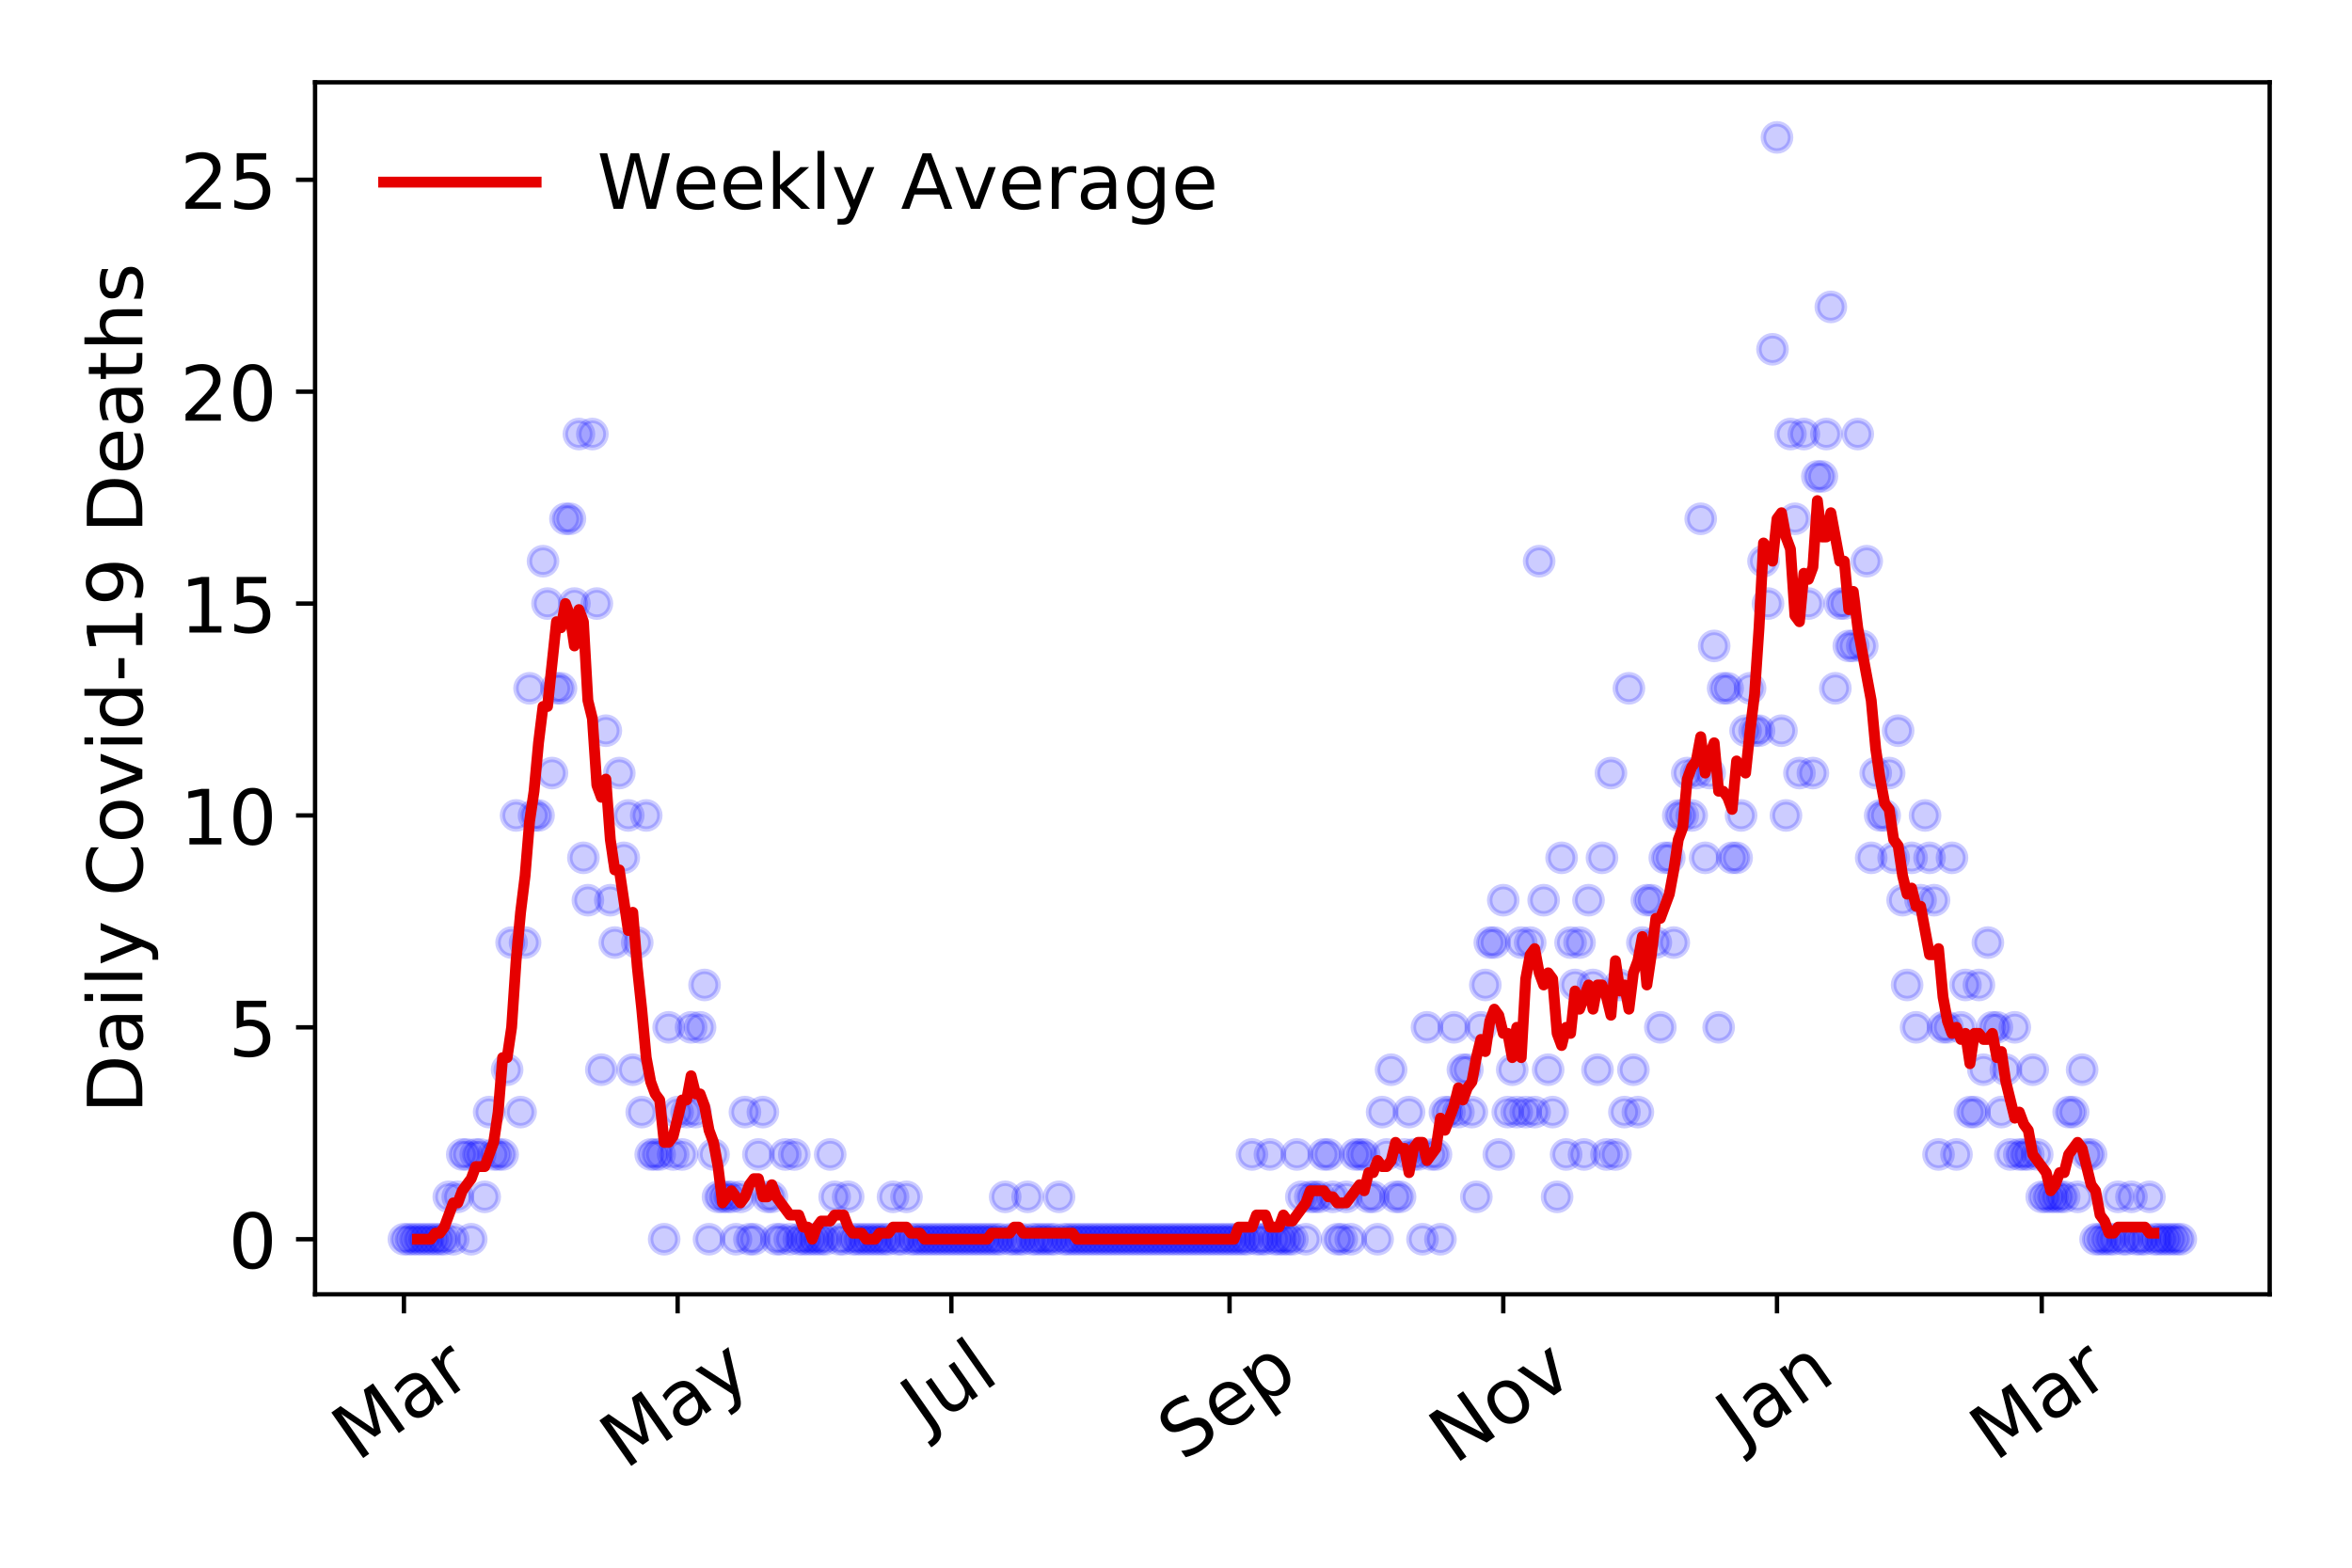 <?xml version="1.0" encoding="utf-8" standalone="no"?>
<!DOCTYPE svg PUBLIC "-//W3C//DTD SVG 1.1//EN"
  "http://www.w3.org/Graphics/SVG/1.1/DTD/svg11.dtd">
<!-- Created with matplotlib (https://matplotlib.org/) -->
<svg height="288pt" version="1.1" viewBox="0 0 432 288" width="432pt" xmlns="http://www.w3.org/2000/svg" xmlns:xlink="http://www.w3.org/1999/xlink">
 <defs>
  <style type="text/css">
*{stroke-linecap:butt;stroke-linejoin:round;}
  </style>
 </defs>
 <g id="figure_1">
  <g id="patch_1">
   <path d="M 0 288 
L 432 288 
L 432 0 
L 0 0 
z
" style="fill:#ffffff;"/>
  </g>
  <g id="axes_1">
   <g id="patch_2">
    <path d="M 57.87 237.778 
L 416.88 237.778 
L 416.88 15.12 
L 57.87 15.12 
z
" style="fill:#ffffff;"/>
   </g>
   <g id="matplotlib.axis_1">
    <g id="xtick_1">
     <g id="line2d_1">
      <defs>
       <path d="M 0 0 
L 0 3.5 
" id="mf349166032" style="stroke:#000000;stroke-width:0.8;"/>
      </defs>
      <g>
       <use style="stroke:#000000;stroke-width:0.8;" x="74.189" xlink:href="#mf349166032" y="237.778"/>
      </g>
     </g>
     <g id="text_1">
      <!-- Mar -->
      <defs>
       <path d="M 9.812 72.906 
L 24.516 72.906 
L 43.109 23.297 
L 61.812 72.906 
L 76.516 72.906 
L 76.516 0 
L 66.891 0 
L 66.891 64.016 
L 48.094 14.016 
L 38.188 14.016 
L 19.391 64.016 
L 19.391 0 
L 9.812 0 
z
" id="DejaVuSans-77"/>
       <path d="M 34.281 27.484 
Q 23.391 27.484 19.188 25 
Q 14.984 22.516 14.984 16.5 
Q 14.984 11.719 18.141 8.906 
Q 21.297 6.109 26.703 6.109 
Q 34.188 6.109 38.703 11.406 
Q 43.219 16.703 43.219 25.484 
L 43.219 27.484 
z
M 52.203 31.203 
L 52.203 0 
L 43.219 0 
L 43.219 8.297 
Q 40.141 3.328 35.547 0.953 
Q 30.953 -1.422 24.312 -1.422 
Q 15.922 -1.422 10.953 3.297 
Q 6 8.016 6 15.922 
Q 6 25.141 12.172 29.828 
Q 18.359 34.516 30.609 34.516 
L 43.219 34.516 
L 43.219 35.406 
Q 43.219 41.609 39.141 45 
Q 35.062 48.391 27.688 48.391 
Q 23 48.391 18.547 47.266 
Q 14.109 46.141 10.016 43.891 
L 10.016 52.203 
Q 14.938 54.109 19.578 55.047 
Q 24.219 56 28.609 56 
Q 40.484 56 46.344 49.844 
Q 52.203 43.703 52.203 31.203 
z
" id="DejaVuSans-97"/>
       <path d="M 41.109 46.297 
Q 39.594 47.172 37.812 47.578 
Q 36.031 48 33.891 48 
Q 26.266 48 22.188 43.047 
Q 18.109 38.094 18.109 28.812 
L 18.109 0 
L 9.078 0 
L 9.078 54.688 
L 18.109 54.688 
L 18.109 46.188 
Q 20.953 51.172 25.484 53.578 
Q 30.031 56 36.531 56 
Q 37.453 56 38.578 55.875 
Q 39.703 55.766 41.062 55.516 
z
" id="DejaVuSans-114"/>
      </defs>
      <g transform="translate(65.586 268.643)rotate(-35)scale(0.14 -0.14)">
       <use xlink:href="#DejaVuSans-77"/>
       <use x="86.279" xlink:href="#DejaVuSans-97"/>
       <use x="147.559" xlink:href="#DejaVuSans-114"/>
      </g>
     </g>
    </g>
    <g id="xtick_2">
     <g id="line2d_2">
      <g>
       <use style="stroke:#000000;stroke-width:0.8;" x="124.463" xlink:href="#mf349166032" y="237.778"/>
      </g>
     </g>
     <g id="text_2">
      <!-- May -->
      <defs>
       <path d="M 32.172 -5.078 
Q 28.375 -14.844 24.75 -17.812 
Q 21.141 -20.797 15.094 -20.797 
L 7.906 -20.797 
L 7.906 -13.281 
L 13.188 -13.281 
Q 16.891 -13.281 18.938 -11.516 
Q 21 -9.766 23.484 -3.219 
L 25.094 0.875 
L 2.984 54.688 
L 12.5 54.688 
L 29.594 11.922 
L 46.688 54.688 
L 56.203 54.688 
z
" id="DejaVuSans-121"/>
      </defs>
      <g transform="translate(114.824 270.094)rotate(-35)scale(0.14 -0.14)">
       <use xlink:href="#DejaVuSans-77"/>
       <use x="86.279" xlink:href="#DejaVuSans-97"/>
       <use x="147.559" xlink:href="#DejaVuSans-121"/>
      </g>
     </g>
    </g>
    <g id="xtick_3">
     <g id="line2d_3">
      <g>
       <use style="stroke:#000000;stroke-width:0.8;" x="174.738" xlink:href="#mf349166032" y="237.778"/>
      </g>
     </g>
     <g id="text_3">
      <!-- Jul -->
      <defs>
       <path d="M 9.812 72.906 
L 19.672 72.906 
L 19.672 5.078 
Q 19.672 -8.109 14.672 -14.062 
Q 9.672 -20.016 -1.422 -20.016 
L -5.172 -20.016 
L -5.172 -11.719 
L -2.094 -11.719 
Q 4.438 -11.719 7.125 -8.047 
Q 9.812 -4.391 9.812 5.078 
z
" id="DejaVuSans-74"/>
       <path d="M 8.5 21.578 
L 8.5 54.688 
L 17.484 54.688 
L 17.484 21.922 
Q 17.484 14.156 20.5 10.266 
Q 23.531 6.391 29.594 6.391 
Q 36.859 6.391 41.078 11.031 
Q 45.312 15.672 45.312 23.688 
L 45.312 54.688 
L 54.297 54.688 
L 54.297 0 
L 45.312 0 
L 45.312 8.406 
Q 42.047 3.422 37.719 1 
Q 33.406 -1.422 27.688 -1.422 
Q 18.266 -1.422 13.375 4.438 
Q 8.5 10.297 8.5 21.578 
z
M 31.109 56 
z
" id="DejaVuSans-117"/>
       <path d="M 9.422 75.984 
L 18.406 75.984 
L 18.406 0 
L 9.422 0 
z
" id="DejaVuSans-108"/>
      </defs>
      <g transform="translate(170.035 263.181)rotate(-35)scale(0.14 -0.14)">
       <use xlink:href="#DejaVuSans-74"/>
       <use x="29.492" xlink:href="#DejaVuSans-117"/>
       <use x="92.871" xlink:href="#DejaVuSans-108"/>
      </g>
     </g>
    </g>
    <g id="xtick_4">
     <g id="line2d_4">
      <g>
       <use style="stroke:#000000;stroke-width:0.8;" x="225.837" xlink:href="#mf349166032" y="237.778"/>
      </g>
     </g>
     <g id="text_4">
      <!-- Sep -->
      <defs>
       <path d="M 53.516 70.516 
L 53.516 60.891 
Q 47.906 63.578 42.922 64.891 
Q 37.938 66.219 33.297 66.219 
Q 25.25 66.219 20.875 63.094 
Q 16.5 59.969 16.5 54.203 
Q 16.5 49.359 19.406 46.891 
Q 22.312 44.438 30.422 42.922 
L 36.375 41.703 
Q 47.406 39.594 52.656 34.297 
Q 57.906 29 57.906 20.125 
Q 57.906 9.516 50.797 4.047 
Q 43.703 -1.422 29.984 -1.422 
Q 24.812 -1.422 18.969 -0.25 
Q 13.141 0.922 6.891 3.219 
L 6.891 13.375 
Q 12.891 10.016 18.656 8.297 
Q 24.422 6.594 29.984 6.594 
Q 38.422 6.594 43.016 9.906 
Q 47.609 13.234 47.609 19.391 
Q 47.609 24.75 44.312 27.781 
Q 41.016 30.812 33.5 32.328 
L 27.484 33.5 
Q 16.453 35.688 11.516 40.375 
Q 6.594 45.062 6.594 53.422 
Q 6.594 63.094 13.406 68.656 
Q 20.219 74.219 32.172 74.219 
Q 37.312 74.219 42.625 73.281 
Q 47.953 72.359 53.516 70.516 
z
" id="DejaVuSans-83"/>
       <path d="M 56.203 29.594 
L 56.203 25.203 
L 14.891 25.203 
Q 15.484 15.922 20.484 11.062 
Q 25.484 6.203 34.422 6.203 
Q 39.594 6.203 44.453 7.469 
Q 49.312 8.734 54.109 11.281 
L 54.109 2.781 
Q 49.266 0.734 44.188 -0.344 
Q 39.109 -1.422 33.891 -1.422 
Q 20.797 -1.422 13.156 6.188 
Q 5.516 13.812 5.516 26.812 
Q 5.516 40.234 12.766 48.109 
Q 20.016 56 32.328 56 
Q 43.359 56 49.781 48.891 
Q 56.203 41.797 56.203 29.594 
z
M 47.219 32.234 
Q 47.125 39.594 43.094 43.984 
Q 39.062 48.391 32.422 48.391 
Q 24.906 48.391 20.391 44.141 
Q 15.875 39.891 15.188 32.172 
z
" id="DejaVuSans-101"/>
       <path d="M 18.109 8.203 
L 18.109 -20.797 
L 9.078 -20.797 
L 9.078 54.688 
L 18.109 54.688 
L 18.109 46.391 
Q 20.953 51.266 25.266 53.625 
Q 29.594 56 35.594 56 
Q 45.562 56 51.781 48.094 
Q 58.016 40.188 58.016 27.297 
Q 58.016 14.406 51.781 6.484 
Q 45.562 -1.422 35.594 -1.422 
Q 29.594 -1.422 25.266 0.953 
Q 20.953 3.328 18.109 8.203 
z
M 48.688 27.297 
Q 48.688 37.203 44.609 42.844 
Q 40.531 48.484 33.406 48.484 
Q 26.266 48.484 22.188 42.844 
Q 18.109 37.203 18.109 27.297 
Q 18.109 17.391 22.188 11.75 
Q 26.266 6.109 33.406 6.109 
Q 40.531 6.109 44.609 11.75 
Q 48.688 17.391 48.688 27.297 
z
" id="DejaVuSans-112"/>
      </defs>
      <g transform="translate(217.244 268.629)rotate(-35)scale(0.14 -0.14)">
       <use xlink:href="#DejaVuSans-83"/>
       <use x="63.477" xlink:href="#DejaVuSans-101"/>
       <use x="125" xlink:href="#DejaVuSans-112"/>
      </g>
     </g>
    </g>
    <g id="xtick_5">
     <g id="line2d_5">
      <g>
       <use style="stroke:#000000;stroke-width:0.8;" x="276.111" xlink:href="#mf349166032" y="237.778"/>
      </g>
     </g>
     <g id="text_5">
      <!-- Nov -->
      <defs>
       <path d="M 9.812 72.906 
L 23.094 72.906 
L 55.422 11.922 
L 55.422 72.906 
L 64.984 72.906 
L 64.984 0 
L 51.703 0 
L 19.391 60.984 
L 19.391 0 
L 9.812 0 
z
" id="DejaVuSans-78"/>
       <path d="M 30.609 48.391 
Q 23.391 48.391 19.188 42.75 
Q 14.984 37.109 14.984 27.297 
Q 14.984 17.484 19.156 11.844 
Q 23.344 6.203 30.609 6.203 
Q 37.797 6.203 41.984 11.859 
Q 46.188 17.531 46.188 27.297 
Q 46.188 37.016 41.984 42.703 
Q 37.797 48.391 30.609 48.391 
z
M 30.609 56 
Q 42.328 56 49.016 48.375 
Q 55.719 40.766 55.719 27.297 
Q 55.719 13.875 49.016 6.219 
Q 42.328 -1.422 30.609 -1.422 
Q 18.844 -1.422 12.172 6.219 
Q 5.516 13.875 5.516 27.297 
Q 5.516 40.766 12.172 48.375 
Q 18.844 56 30.609 56 
z
" id="DejaVuSans-111"/>
       <path d="M 2.984 54.688 
L 12.5 54.688 
L 29.594 8.797 
L 46.688 54.688 
L 56.203 54.688 
L 35.688 0 
L 23.484 0 
z
" id="DejaVuSans-118"/>
      </defs>
      <g transform="translate(267.135 269.166)rotate(-35)scale(0.14 -0.14)">
       <use xlink:href="#DejaVuSans-78"/>
       <use x="74.805" xlink:href="#DejaVuSans-111"/>
       <use x="135.986" xlink:href="#DejaVuSans-118"/>
      </g>
     </g>
    </g>
    <g id="xtick_6">
     <g id="line2d_6">
      <g>
       <use style="stroke:#000000;stroke-width:0.8;" x="326.386" xlink:href="#mf349166032" y="237.778"/>
      </g>
     </g>
     <g id="text_6">
      <!-- Jan -->
      <defs>
       <path d="M 54.891 33.016 
L 54.891 0 
L 45.906 0 
L 45.906 32.719 
Q 45.906 40.484 42.875 44.328 
Q 39.844 48.188 33.797 48.188 
Q 26.516 48.188 22.312 43.547 
Q 18.109 38.922 18.109 30.906 
L 18.109 0 
L 9.078 0 
L 9.078 54.688 
L 18.109 54.688 
L 18.109 46.188 
Q 21.344 51.125 25.703 53.562 
Q 30.078 56 35.797 56 
Q 45.219 56 50.047 50.172 
Q 54.891 44.344 54.891 33.016 
z
" id="DejaVuSans-110"/>
      </defs>
      <g transform="translate(319.762 265.871)rotate(-35)scale(0.14 -0.14)">
       <use xlink:href="#DejaVuSans-74"/>
       <use x="29.492" xlink:href="#DejaVuSans-97"/>
       <use x="90.771" xlink:href="#DejaVuSans-110"/>
      </g>
     </g>
    </g>
    <g id="xtick_7">
     <g id="line2d_7">
      <g>
       <use style="stroke:#000000;stroke-width:0.8;" x="375.012" xlink:href="#mf349166032" y="237.778"/>
      </g>
     </g>
     <g id="text_7">
      <!-- Mar -->
      <g transform="translate(366.409 268.643)rotate(-35)scale(0.14 -0.14)">
       <use xlink:href="#DejaVuSans-77"/>
       <use x="86.279" xlink:href="#DejaVuSans-97"/>
       <use x="147.559" xlink:href="#DejaVuSans-114"/>
      </g>
     </g>
    </g>
   </g>
   <g id="matplotlib.axis_2">
    <g id="ytick_1">
     <g id="line2d_8">
      <defs>
       <path d="M 0 0 
L -3.5 0 
" id="m0f439ef483" style="stroke:#000000;stroke-width:0.8;"/>
      </defs>
      <g>
       <use style="stroke:#000000;stroke-width:0.8;" x="57.87" xlink:href="#m0f439ef483" y="227.657"/>
      </g>
     </g>
     <g id="text_8">
      <!-- 0 -->
      <defs>
       <path d="M 31.781 66.406 
Q 24.172 66.406 20.328 58.906 
Q 16.5 51.422 16.5 36.375 
Q 16.5 21.391 20.328 13.891 
Q 24.172 6.391 31.781 6.391 
Q 39.453 6.391 43.281 13.891 
Q 47.125 21.391 47.125 36.375 
Q 47.125 51.422 43.281 58.906 
Q 39.453 66.406 31.781 66.406 
z
M 31.781 74.219 
Q 44.047 74.219 50.516 64.516 
Q 56.984 54.828 56.984 36.375 
Q 56.984 17.969 50.516 8.266 
Q 44.047 -1.422 31.781 -1.422 
Q 19.531 -1.422 13.062 8.266 
Q 6.594 17.969 6.594 36.375 
Q 6.594 54.828 13.062 64.516 
Q 19.531 74.219 31.781 74.219 
z
" id="DejaVuSans-48"/>
      </defs>
      <g transform="translate(41.962 232.976)scale(0.14 -0.14)">
       <use xlink:href="#DejaVuSans-48"/>
      </g>
     </g>
    </g>
    <g id="ytick_2">
     <g id="line2d_9">
      <g>
       <use style="stroke:#000000;stroke-width:0.8;" x="57.87" xlink:href="#m0f439ef483" y="188.731"/>
      </g>
     </g>
     <g id="text_9">
      <!-- 5 -->
      <defs>
       <path d="M 10.797 72.906 
L 49.516 72.906 
L 49.516 64.594 
L 19.828 64.594 
L 19.828 46.734 
Q 21.969 47.469 24.109 47.828 
Q 26.266 48.188 28.422 48.188 
Q 40.625 48.188 47.75 41.5 
Q 54.891 34.812 54.891 23.391 
Q 54.891 11.625 47.562 5.094 
Q 40.234 -1.422 26.906 -1.422 
Q 22.312 -1.422 17.547 -0.641 
Q 12.797 0.141 7.719 1.703 
L 7.719 11.625 
Q 12.109 9.234 16.797 8.062 
Q 21.484 6.891 26.703 6.891 
Q 35.156 6.891 40.078 11.328 
Q 45.016 15.766 45.016 23.391 
Q 45.016 31 40.078 35.438 
Q 35.156 39.891 26.703 39.891 
Q 22.75 39.891 18.812 39.016 
Q 14.891 38.141 10.797 36.281 
z
" id="DejaVuSans-53"/>
      </defs>
      <g transform="translate(41.962 194.05)scale(0.14 -0.14)">
       <use xlink:href="#DejaVuSans-53"/>
      </g>
     </g>
    </g>
    <g id="ytick_3">
     <g id="line2d_10">
      <g>
       <use style="stroke:#000000;stroke-width:0.8;" x="57.87" xlink:href="#m0f439ef483" y="149.805"/>
      </g>
     </g>
     <g id="text_10">
      <!-- 10 -->
      <defs>
       <path d="M 12.406 8.297 
L 28.516 8.297 
L 28.516 63.922 
L 10.984 60.406 
L 10.984 69.391 
L 28.422 72.906 
L 38.281 72.906 
L 38.281 8.297 
L 54.391 8.297 
L 54.391 0 
L 12.406 0 
z
" id="DejaVuSans-49"/>
      </defs>
      <g transform="translate(33.055 155.124)scale(0.14 -0.14)">
       <use xlink:href="#DejaVuSans-49"/>
       <use x="63.623" xlink:href="#DejaVuSans-48"/>
      </g>
     </g>
    </g>
    <g id="ytick_4">
     <g id="line2d_11">
      <g>
       <use style="stroke:#000000;stroke-width:0.8;" x="57.87" xlink:href="#m0f439ef483" y="110.879"/>
      </g>
     </g>
     <g id="text_11">
      <!-- 15 -->
      <g transform="translate(33.055 116.197)scale(0.14 -0.14)">
       <use xlink:href="#DejaVuSans-49"/>
       <use x="63.623" xlink:href="#DejaVuSans-53"/>
      </g>
     </g>
    </g>
    <g id="ytick_5">
     <g id="line2d_12">
      <g>
       <use style="stroke:#000000;stroke-width:0.8;" x="57.87" xlink:href="#m0f439ef483" y="71.952"/>
      </g>
     </g>
     <g id="text_12">
      <!-- 20 -->
      <defs>
       <path d="M 19.188 8.297 
L 53.609 8.297 
L 53.609 0 
L 7.328 0 
L 7.328 8.297 
Q 12.938 14.109 22.625 23.891 
Q 32.328 33.688 34.812 36.531 
Q 39.547 41.844 41.422 45.531 
Q 43.312 49.219 43.312 52.781 
Q 43.312 58.594 39.234 62.25 
Q 35.156 65.922 28.609 65.922 
Q 23.969 65.922 18.812 64.312 
Q 13.672 62.703 7.812 59.422 
L 7.812 69.391 
Q 13.766 71.781 18.938 73 
Q 24.125 74.219 28.422 74.219 
Q 39.75 74.219 46.484 68.547 
Q 53.219 62.891 53.219 53.422 
Q 53.219 48.922 51.531 44.891 
Q 49.859 40.875 45.406 35.406 
Q 44.188 33.984 37.641 27.219 
Q 31.109 20.453 19.188 8.297 
z
" id="DejaVuSans-50"/>
      </defs>
      <g transform="translate(33.055 77.271)scale(0.14 -0.14)">
       <use xlink:href="#DejaVuSans-50"/>
       <use x="63.623" xlink:href="#DejaVuSans-48"/>
      </g>
     </g>
    </g>
    <g id="ytick_6">
     <g id="line2d_13">
      <g>
       <use style="stroke:#000000;stroke-width:0.8;" x="57.87" xlink:href="#m0f439ef483" y="33.026"/>
      </g>
     </g>
     <g id="text_13">
      <!-- 25 -->
      <g transform="translate(33.055 38.345)scale(0.14 -0.14)">
       <use xlink:href="#DejaVuSans-50"/>
       <use x="63.623" xlink:href="#DejaVuSans-53"/>
      </g>
     </g>
    </g>
    <g id="text_14">
     <!-- Daily Covid-19 Deaths -->
     <defs>
      <path d="M 19.672 64.797 
L 19.672 8.109 
L 31.594 8.109 
Q 46.688 8.109 53.688 14.938 
Q 60.688 21.781 60.688 36.531 
Q 60.688 51.172 53.688 57.984 
Q 46.688 64.797 31.594 64.797 
z
M 9.812 72.906 
L 30.078 72.906 
Q 51.266 72.906 61.172 64.094 
Q 71.094 55.281 71.094 36.531 
Q 71.094 17.672 61.125 8.828 
Q 51.172 0 30.078 0 
L 9.812 0 
z
" id="DejaVuSans-68"/>
      <path d="M 9.422 54.688 
L 18.406 54.688 
L 18.406 0 
L 9.422 0 
z
M 9.422 75.984 
L 18.406 75.984 
L 18.406 64.594 
L 9.422 64.594 
z
" id="DejaVuSans-105"/>
      <path id="DejaVuSans-32"/>
      <path d="M 64.406 67.281 
L 64.406 56.891 
Q 59.422 61.531 53.781 63.812 
Q 48.141 66.109 41.797 66.109 
Q 29.297 66.109 22.656 58.469 
Q 16.016 50.828 16.016 36.375 
Q 16.016 21.969 22.656 14.328 
Q 29.297 6.688 41.797 6.688 
Q 48.141 6.688 53.781 8.984 
Q 59.422 11.281 64.406 15.922 
L 64.406 5.609 
Q 59.234 2.094 53.438 0.328 
Q 47.656 -1.422 41.219 -1.422 
Q 24.656 -1.422 15.125 8.703 
Q 5.609 18.844 5.609 36.375 
Q 5.609 53.953 15.125 64.078 
Q 24.656 74.219 41.219 74.219 
Q 47.75 74.219 53.531 72.484 
Q 59.328 70.75 64.406 67.281 
z
" id="DejaVuSans-67"/>
      <path d="M 45.406 46.391 
L 45.406 75.984 
L 54.391 75.984 
L 54.391 0 
L 45.406 0 
L 45.406 8.203 
Q 42.578 3.328 38.25 0.953 
Q 33.938 -1.422 27.875 -1.422 
Q 17.969 -1.422 11.734 6.484 
Q 5.516 14.406 5.516 27.297 
Q 5.516 40.188 11.734 48.094 
Q 17.969 56 27.875 56 
Q 33.938 56 38.25 53.625 
Q 42.578 51.266 45.406 46.391 
z
M 14.797 27.297 
Q 14.797 17.391 18.875 11.75 
Q 22.953 6.109 30.078 6.109 
Q 37.203 6.109 41.297 11.75 
Q 45.406 17.391 45.406 27.297 
Q 45.406 37.203 41.297 42.844 
Q 37.203 48.484 30.078 48.484 
Q 22.953 48.484 18.875 42.844 
Q 14.797 37.203 14.797 27.297 
z
" id="DejaVuSans-100"/>
      <path d="M 4.891 31.391 
L 31.203 31.391 
L 31.203 23.391 
L 4.891 23.391 
z
" id="DejaVuSans-45"/>
      <path d="M 10.984 1.516 
L 10.984 10.5 
Q 14.703 8.734 18.5 7.812 
Q 22.312 6.891 25.984 6.891 
Q 35.75 6.891 40.891 13.453 
Q 46.047 20.016 46.781 33.406 
Q 43.953 29.203 39.594 26.953 
Q 35.25 24.703 29.984 24.703 
Q 19.047 24.703 12.672 31.312 
Q 6.297 37.938 6.297 49.422 
Q 6.297 60.641 12.938 67.422 
Q 19.578 74.219 30.609 74.219 
Q 43.266 74.219 49.922 64.516 
Q 56.594 54.828 56.594 36.375 
Q 56.594 19.141 48.406 8.859 
Q 40.234 -1.422 26.422 -1.422 
Q 22.703 -1.422 18.891 -0.688 
Q 15.094 0.047 10.984 1.516 
z
M 30.609 32.422 
Q 37.25 32.422 41.125 36.953 
Q 45.016 41.5 45.016 49.422 
Q 45.016 57.281 41.125 61.844 
Q 37.25 66.406 30.609 66.406 
Q 23.969 66.406 20.094 61.844 
Q 16.219 57.281 16.219 49.422 
Q 16.219 41.5 20.094 36.953 
Q 23.969 32.422 30.609 32.422 
z
" id="DejaVuSans-57"/>
      <path d="M 18.312 70.219 
L 18.312 54.688 
L 36.812 54.688 
L 36.812 47.703 
L 18.312 47.703 
L 18.312 18.016 
Q 18.312 11.328 20.141 9.422 
Q 21.969 7.516 27.594 7.516 
L 36.812 7.516 
L 36.812 0 
L 27.594 0 
Q 17.188 0 13.234 3.875 
Q 9.281 7.766 9.281 18.016 
L 9.281 47.703 
L 2.688 47.703 
L 2.688 54.688 
L 9.281 54.688 
L 9.281 70.219 
z
" id="DejaVuSans-116"/>
      <path d="M 54.891 33.016 
L 54.891 0 
L 45.906 0 
L 45.906 32.719 
Q 45.906 40.484 42.875 44.328 
Q 39.844 48.188 33.797 48.188 
Q 26.516 48.188 22.312 43.547 
Q 18.109 38.922 18.109 30.906 
L 18.109 0 
L 9.078 0 
L 9.078 75.984 
L 18.109 75.984 
L 18.109 46.188 
Q 21.344 51.125 25.703 53.562 
Q 30.078 56 35.797 56 
Q 45.219 56 50.047 50.172 
Q 54.891 44.344 54.891 33.016 
z
" id="DejaVuSans-104"/>
      <path d="M 44.281 53.078 
L 44.281 44.578 
Q 40.484 46.531 36.375 47.5 
Q 32.281 48.484 27.875 48.484 
Q 21.188 48.484 17.844 46.438 
Q 14.5 44.391 14.5 40.281 
Q 14.5 37.156 16.891 35.375 
Q 19.281 33.594 26.516 31.984 
L 29.594 31.297 
Q 39.156 29.25 43.188 25.516 
Q 47.219 21.781 47.219 15.094 
Q 47.219 7.469 41.188 3.016 
Q 35.156 -1.422 24.609 -1.422 
Q 20.219 -1.422 15.453 -0.562 
Q 10.688 0.297 5.422 2 
L 5.422 11.281 
Q 10.406 8.688 15.234 7.391 
Q 20.062 6.109 24.812 6.109 
Q 31.156 6.109 34.562 8.281 
Q 37.984 10.453 37.984 14.406 
Q 37.984 18.062 35.516 20.016 
Q 33.062 21.969 24.703 23.781 
L 21.578 24.516 
Q 13.234 26.266 9.516 29.906 
Q 5.812 33.547 5.812 39.891 
Q 5.812 47.609 11.281 51.797 
Q 16.75 56 26.812 56 
Q 31.781 56 36.172 55.266 
Q 40.578 54.547 44.281 53.078 
z
" id="DejaVuSans-115"/>
     </defs>
     <g transform="translate(26.143 204.56)rotate(-90)scale(0.14 -0.14)">
      <use xlink:href="#DejaVuSans-68"/>
      <use x="77.002" xlink:href="#DejaVuSans-97"/>
      <use x="138.281" xlink:href="#DejaVuSans-105"/>
      <use x="166.064" xlink:href="#DejaVuSans-108"/>
      <use x="193.848" xlink:href="#DejaVuSans-121"/>
      <use x="253.027" xlink:href="#DejaVuSans-32"/>
      <use x="284.814" xlink:href="#DejaVuSans-67"/>
      <use x="354.639" xlink:href="#DejaVuSans-111"/>
      <use x="415.82" xlink:href="#DejaVuSans-118"/>
      <use x="475" xlink:href="#DejaVuSans-105"/>
      <use x="502.783" xlink:href="#DejaVuSans-100"/>
      <use x="566.26" xlink:href="#DejaVuSans-45"/>
      <use x="602.344" xlink:href="#DejaVuSans-49"/>
      <use x="665.967" xlink:href="#DejaVuSans-57"/>
      <use x="729.59" xlink:href="#DejaVuSans-32"/>
      <use x="761.377" xlink:href="#DejaVuSans-68"/>
      <use x="838.379" xlink:href="#DejaVuSans-101"/>
      <use x="899.902" xlink:href="#DejaVuSans-97"/>
      <use x="961.182" xlink:href="#DejaVuSans-116"/>
      <use x="1000.391" xlink:href="#DejaVuSans-104"/>
      <use x="1063.77" xlink:href="#DejaVuSans-115"/>
     </g>
    </g>
   </g>
   <g id="line2d_14">
    <defs>
     <path d="M 0 2.5 
C 0.663 2.5 1.299 2.237 1.768 1.768 
C 2.237 1.299 2.5 0.663 2.5 0 
C 2.5 -0.663 2.237 -1.299 1.768 -1.768 
C 1.299 -2.237 0.663 -2.5 0 -2.5 
C -0.663 -2.5 -1.299 -2.237 -1.768 -1.768 
C -2.237 -1.299 -2.5 -0.663 -2.5 0 
C -2.5 0.663 -2.237 1.299 -1.768 1.768 
C -1.299 2.237 -0.663 2.5 0 2.5 
z
" id="mff3f9ab74c" style="stroke:#0000ff;stroke-opacity:0.2;"/>
    </defs>
    <g clip-path="url(#p124655243f)">
     <use style="fill:#0000ff;fill-opacity:0.2;stroke:#0000ff;stroke-opacity:0.2;" x="74.189" xlink:href="#mff3f9ab74c" y="227.657"/>
     <use style="fill:#0000ff;fill-opacity:0.2;stroke:#0000ff;stroke-opacity:0.2;" x="75.013" xlink:href="#mff3f9ab74c" y="227.657"/>
     <use style="fill:#0000ff;fill-opacity:0.2;stroke:#0000ff;stroke-opacity:0.2;" x="75.837" xlink:href="#mff3f9ab74c" y="227.657"/>
     <use style="fill:#0000ff;fill-opacity:0.2;stroke:#0000ff;stroke-opacity:0.2;" x="76.661" xlink:href="#mff3f9ab74c" y="227.657"/>
     <use style="fill:#0000ff;fill-opacity:0.2;stroke:#0000ff;stroke-opacity:0.2;" x="77.485" xlink:href="#mff3f9ab74c" y="227.657"/>
     <use style="fill:#0000ff;fill-opacity:0.2;stroke:#0000ff;stroke-opacity:0.2;" x="78.31" xlink:href="#mff3f9ab74c" y="227.657"/>
     <use style="fill:#0000ff;fill-opacity:0.2;stroke:#0000ff;stroke-opacity:0.2;" x="79.134" xlink:href="#mff3f9ab74c" y="227.657"/>
     <use style="fill:#0000ff;fill-opacity:0.2;stroke:#0000ff;stroke-opacity:0.2;" x="79.958" xlink:href="#mff3f9ab74c" y="227.657"/>
     <use style="fill:#0000ff;fill-opacity:0.2;stroke:#0000ff;stroke-opacity:0.2;" x="80.782" xlink:href="#mff3f9ab74c" y="227.657"/>
     <use style="fill:#0000ff;fill-opacity:0.2;stroke:#0000ff;stroke-opacity:0.2;" x="81.606" xlink:href="#mff3f9ab74c" y="227.657"/>
     <use style="fill:#0000ff;fill-opacity:0.2;stroke:#0000ff;stroke-opacity:0.2;" x="82.43" xlink:href="#mff3f9ab74c" y="219.872"/>
     <use style="fill:#0000ff;fill-opacity:0.2;stroke:#0000ff;stroke-opacity:0.2;" x="83.255" xlink:href="#mff3f9ab74c" y="227.657"/>
     <use style="fill:#0000ff;fill-opacity:0.2;stroke:#0000ff;stroke-opacity:0.2;" x="84.079" xlink:href="#mff3f9ab74c" y="219.872"/>
     <use style="fill:#0000ff;fill-opacity:0.2;stroke:#0000ff;stroke-opacity:0.2;" x="84.903" xlink:href="#mff3f9ab74c" y="212.087"/>
     <use style="fill:#0000ff;fill-opacity:0.2;stroke:#0000ff;stroke-opacity:0.2;" x="85.727" xlink:href="#mff3f9ab74c" y="212.087"/>
     <use style="fill:#0000ff;fill-opacity:0.2;stroke:#0000ff;stroke-opacity:0.2;" x="86.551" xlink:href="#mff3f9ab74c" y="227.657"/>
     <use style="fill:#0000ff;fill-opacity:0.2;stroke:#0000ff;stroke-opacity:0.2;" x="87.375" xlink:href="#mff3f9ab74c" y="212.087"/>
     <use style="fill:#0000ff;fill-opacity:0.2;stroke:#0000ff;stroke-opacity:0.2;" x="88.2" xlink:href="#mff3f9ab74c" y="212.087"/>
     <use style="fill:#0000ff;fill-opacity:0.2;stroke:#0000ff;stroke-opacity:0.2;" x="89.024" xlink:href="#mff3f9ab74c" y="219.872"/>
     <use style="fill:#0000ff;fill-opacity:0.2;stroke:#0000ff;stroke-opacity:0.2;" x="89.848" xlink:href="#mff3f9ab74c" y="204.302"/>
     <use style="fill:#0000ff;fill-opacity:0.2;stroke:#0000ff;stroke-opacity:0.2;" x="90.672" xlink:href="#mff3f9ab74c" y="212.087"/>
     <use style="fill:#0000ff;fill-opacity:0.2;stroke:#0000ff;stroke-opacity:0.2;" x="91.496" xlink:href="#mff3f9ab74c" y="212.087"/>
     <use style="fill:#0000ff;fill-opacity:0.2;stroke:#0000ff;stroke-opacity:0.2;" x="92.32" xlink:href="#mff3f9ab74c" y="212.087"/>
     <use style="fill:#0000ff;fill-opacity:0.2;stroke:#0000ff;stroke-opacity:0.2;" x="93.145" xlink:href="#mff3f9ab74c" y="196.516"/>
     <use style="fill:#0000ff;fill-opacity:0.2;stroke:#0000ff;stroke-opacity:0.2;" x="93.969" xlink:href="#mff3f9ab74c" y="173.161"/>
     <use style="fill:#0000ff;fill-opacity:0.2;stroke:#0000ff;stroke-opacity:0.2;" x="94.793" xlink:href="#mff3f9ab74c" y="149.805"/>
     <use style="fill:#0000ff;fill-opacity:0.2;stroke:#0000ff;stroke-opacity:0.2;" x="95.617" xlink:href="#mff3f9ab74c" y="204.302"/>
     <use style="fill:#0000ff;fill-opacity:0.2;stroke:#0000ff;stroke-opacity:0.2;" x="96.441" xlink:href="#mff3f9ab74c" y="173.161"/>
     <use style="fill:#0000ff;fill-opacity:0.2;stroke:#0000ff;stroke-opacity:0.2;" x="97.265" xlink:href="#mff3f9ab74c" y="126.449"/>
     <use style="fill:#0000ff;fill-opacity:0.2;stroke:#0000ff;stroke-opacity:0.2;" x="98.09" xlink:href="#mff3f9ab74c" y="149.805"/>
     <use style="fill:#0000ff;fill-opacity:0.2;stroke:#0000ff;stroke-opacity:0.2;" x="98.914" xlink:href="#mff3f9ab74c" y="149.805"/>
     <use style="fill:#0000ff;fill-opacity:0.2;stroke:#0000ff;stroke-opacity:0.2;" x="99.738" xlink:href="#mff3f9ab74c" y="103.093"/>
     <use style="fill:#0000ff;fill-opacity:0.2;stroke:#0000ff;stroke-opacity:0.2;" x="100.562" xlink:href="#mff3f9ab74c" y="110.879"/>
     <use style="fill:#0000ff;fill-opacity:0.2;stroke:#0000ff;stroke-opacity:0.2;" x="101.386" xlink:href="#mff3f9ab74c" y="142.02"/>
     <use style="fill:#0000ff;fill-opacity:0.2;stroke:#0000ff;stroke-opacity:0.2;" x="102.211" xlink:href="#mff3f9ab74c" y="126.449"/>
     <use style="fill:#0000ff;fill-opacity:0.2;stroke:#0000ff;stroke-opacity:0.2;" x="103.035" xlink:href="#mff3f9ab74c" y="126.449"/>
     <use style="fill:#0000ff;fill-opacity:0.2;stroke:#0000ff;stroke-opacity:0.2;" x="103.859" xlink:href="#mff3f9ab74c" y="95.308"/>
     <use style="fill:#0000ff;fill-opacity:0.2;stroke:#0000ff;stroke-opacity:0.2;" x="104.683" xlink:href="#mff3f9ab74c" y="95.308"/>
     <use style="fill:#0000ff;fill-opacity:0.2;stroke:#0000ff;stroke-opacity:0.2;" x="105.507" xlink:href="#mff3f9ab74c" y="110.879"/>
     <use style="fill:#0000ff;fill-opacity:0.2;stroke:#0000ff;stroke-opacity:0.2;" x="106.331" xlink:href="#mff3f9ab74c" y="79.738"/>
     <use style="fill:#0000ff;fill-opacity:0.2;stroke:#0000ff;stroke-opacity:0.2;" x="107.156" xlink:href="#mff3f9ab74c" y="157.59"/>
     <use style="fill:#0000ff;fill-opacity:0.2;stroke:#0000ff;stroke-opacity:0.2;" x="107.98" xlink:href="#mff3f9ab74c" y="165.375"/>
     <use style="fill:#0000ff;fill-opacity:0.2;stroke:#0000ff;stroke-opacity:0.2;" x="108.804" xlink:href="#mff3f9ab74c" y="79.738"/>
     <use style="fill:#0000ff;fill-opacity:0.2;stroke:#0000ff;stroke-opacity:0.2;" x="109.628" xlink:href="#mff3f9ab74c" y="110.879"/>
     <use style="fill:#0000ff;fill-opacity:0.2;stroke:#0000ff;stroke-opacity:0.2;" x="110.452" xlink:href="#mff3f9ab74c" y="196.516"/>
     <use style="fill:#0000ff;fill-opacity:0.2;stroke:#0000ff;stroke-opacity:0.2;" x="111.276" xlink:href="#mff3f9ab74c" y="134.234"/>
     <use style="fill:#0000ff;fill-opacity:0.2;stroke:#0000ff;stroke-opacity:0.2;" x="112.101" xlink:href="#mff3f9ab74c" y="165.375"/>
     <use style="fill:#0000ff;fill-opacity:0.2;stroke:#0000ff;stroke-opacity:0.2;" x="112.925" xlink:href="#mff3f9ab74c" y="173.161"/>
     <use style="fill:#0000ff;fill-opacity:0.2;stroke:#0000ff;stroke-opacity:0.2;" x="113.749" xlink:href="#mff3f9ab74c" y="142.02"/>
     <use style="fill:#0000ff;fill-opacity:0.2;stroke:#0000ff;stroke-opacity:0.2;" x="114.573" xlink:href="#mff3f9ab74c" y="157.59"/>
     <use style="fill:#0000ff;fill-opacity:0.2;stroke:#0000ff;stroke-opacity:0.2;" x="115.397" xlink:href="#mff3f9ab74c" y="149.805"/>
     <use style="fill:#0000ff;fill-opacity:0.2;stroke:#0000ff;stroke-opacity:0.2;" x="116.221" xlink:href="#mff3f9ab74c" y="196.516"/>
     <use style="fill:#0000ff;fill-opacity:0.2;stroke:#0000ff;stroke-opacity:0.2;" x="117.046" xlink:href="#mff3f9ab74c" y="173.161"/>
     <use style="fill:#0000ff;fill-opacity:0.2;stroke:#0000ff;stroke-opacity:0.2;" x="117.87" xlink:href="#mff3f9ab74c" y="204.302"/>
     <use style="fill:#0000ff;fill-opacity:0.2;stroke:#0000ff;stroke-opacity:0.2;" x="118.694" xlink:href="#mff3f9ab74c" y="149.805"/>
     <use style="fill:#0000ff;fill-opacity:0.2;stroke:#0000ff;stroke-opacity:0.2;" x="119.518" xlink:href="#mff3f9ab74c" y="212.087"/>
     <use style="fill:#0000ff;fill-opacity:0.2;stroke:#0000ff;stroke-opacity:0.2;" x="120.342" xlink:href="#mff3f9ab74c" y="212.087"/>
     <use style="fill:#0000ff;fill-opacity:0.2;stroke:#0000ff;stroke-opacity:0.2;" x="121.167" xlink:href="#mff3f9ab74c" y="212.087"/>
     <use style="fill:#0000ff;fill-opacity:0.2;stroke:#0000ff;stroke-opacity:0.2;" x="121.991" xlink:href="#mff3f9ab74c" y="227.657"/>
     <use style="fill:#0000ff;fill-opacity:0.2;stroke:#0000ff;stroke-opacity:0.2;" x="122.815" xlink:href="#mff3f9ab74c" y="188.731"/>
     <use style="fill:#0000ff;fill-opacity:0.2;stroke:#0000ff;stroke-opacity:0.2;" x="123.639" xlink:href="#mff3f9ab74c" y="212.087"/>
     <use style="fill:#0000ff;fill-opacity:0.2;stroke:#0000ff;stroke-opacity:0.2;" x="124.463" xlink:href="#mff3f9ab74c" y="204.302"/>
     <use style="fill:#0000ff;fill-opacity:0.2;stroke:#0000ff;stroke-opacity:0.2;" x="125.287" xlink:href="#mff3f9ab74c" y="212.087"/>
     <use style="fill:#0000ff;fill-opacity:0.2;stroke:#0000ff;stroke-opacity:0.2;" x="126.112" xlink:href="#mff3f9ab74c" y="204.302"/>
     <use style="fill:#0000ff;fill-opacity:0.2;stroke:#0000ff;stroke-opacity:0.2;" x="126.936" xlink:href="#mff3f9ab74c" y="188.731"/>
     <use style="fill:#0000ff;fill-opacity:0.2;stroke:#0000ff;stroke-opacity:0.2;" x="127.76" xlink:href="#mff3f9ab74c" y="204.302"/>
     <use style="fill:#0000ff;fill-opacity:0.2;stroke:#0000ff;stroke-opacity:0.2;" x="128.584" xlink:href="#mff3f9ab74c" y="188.731"/>
     <use style="fill:#0000ff;fill-opacity:0.2;stroke:#0000ff;stroke-opacity:0.2;" x="129.408" xlink:href="#mff3f9ab74c" y="180.946"/>
     <use style="fill:#0000ff;fill-opacity:0.2;stroke:#0000ff;stroke-opacity:0.2;" x="130.232" xlink:href="#mff3f9ab74c" y="227.657"/>
     <use style="fill:#0000ff;fill-opacity:0.2;stroke:#0000ff;stroke-opacity:0.2;" x="131.057" xlink:href="#mff3f9ab74c" y="212.087"/>
     <use style="fill:#0000ff;fill-opacity:0.2;stroke:#0000ff;stroke-opacity:0.2;" x="131.881" xlink:href="#mff3f9ab74c" y="219.872"/>
     <use style="fill:#0000ff;fill-opacity:0.2;stroke:#0000ff;stroke-opacity:0.2;" x="132.705" xlink:href="#mff3f9ab74c" y="219.872"/>
     <use style="fill:#0000ff;fill-opacity:0.2;stroke:#0000ff;stroke-opacity:0.2;" x="133.529" xlink:href="#mff3f9ab74c" y="219.872"/>
     <use style="fill:#0000ff;fill-opacity:0.2;stroke:#0000ff;stroke-opacity:0.2;" x="134.353" xlink:href="#mff3f9ab74c" y="219.872"/>
     <use style="fill:#0000ff;fill-opacity:0.2;stroke:#0000ff;stroke-opacity:0.2;" x="135.177" xlink:href="#mff3f9ab74c" y="227.657"/>
     <use style="fill:#0000ff;fill-opacity:0.2;stroke:#0000ff;stroke-opacity:0.2;" x="136.002" xlink:href="#mff3f9ab74c" y="219.872"/>
     <use style="fill:#0000ff;fill-opacity:0.2;stroke:#0000ff;stroke-opacity:0.2;" x="136.826" xlink:href="#mff3f9ab74c" y="204.302"/>
     <use style="fill:#0000ff;fill-opacity:0.2;stroke:#0000ff;stroke-opacity:0.2;" x="137.65" xlink:href="#mff3f9ab74c" y="227.657"/>
     <use style="fill:#0000ff;fill-opacity:0.2;stroke:#0000ff;stroke-opacity:0.2;" x="138.474" xlink:href="#mff3f9ab74c" y="227.657"/>
     <use style="fill:#0000ff;fill-opacity:0.2;stroke:#0000ff;stroke-opacity:0.2;" x="139.298" xlink:href="#mff3f9ab74c" y="212.087"/>
     <use style="fill:#0000ff;fill-opacity:0.2;stroke:#0000ff;stroke-opacity:0.2;" x="140.123" xlink:href="#mff3f9ab74c" y="204.302"/>
     <use style="fill:#0000ff;fill-opacity:0.2;stroke:#0000ff;stroke-opacity:0.2;" x="140.947" xlink:href="#mff3f9ab74c" y="219.872"/>
     <use style="fill:#0000ff;fill-opacity:0.2;stroke:#0000ff;stroke-opacity:0.2;" x="141.771" xlink:href="#mff3f9ab74c" y="219.872"/>
     <use style="fill:#0000ff;fill-opacity:0.2;stroke:#0000ff;stroke-opacity:0.2;" x="142.595" xlink:href="#mff3f9ab74c" y="227.657"/>
     <use style="fill:#0000ff;fill-opacity:0.2;stroke:#0000ff;stroke-opacity:0.2;" x="143.419" xlink:href="#mff3f9ab74c" y="227.657"/>
     <use style="fill:#0000ff;fill-opacity:0.2;stroke:#0000ff;stroke-opacity:0.2;" x="144.243" xlink:href="#mff3f9ab74c" y="212.087"/>
     <use style="fill:#0000ff;fill-opacity:0.2;stroke:#0000ff;stroke-opacity:0.2;" x="145.068" xlink:href="#mff3f9ab74c" y="227.657"/>
     <use style="fill:#0000ff;fill-opacity:0.2;stroke:#0000ff;stroke-opacity:0.2;" x="145.892" xlink:href="#mff3f9ab74c" y="212.087"/>
     <use style="fill:#0000ff;fill-opacity:0.2;stroke:#0000ff;stroke-opacity:0.2;" x="146.716" xlink:href="#mff3f9ab74c" y="227.657"/>
     <use style="fill:#0000ff;fill-opacity:0.2;stroke:#0000ff;stroke-opacity:0.2;" x="147.54" xlink:href="#mff3f9ab74c" y="227.657"/>
     <use style="fill:#0000ff;fill-opacity:0.2;stroke:#0000ff;stroke-opacity:0.2;" x="148.364" xlink:href="#mff3f9ab74c" y="227.657"/>
     <use style="fill:#0000ff;fill-opacity:0.2;stroke:#0000ff;stroke-opacity:0.2;" x="149.188" xlink:href="#mff3f9ab74c" y="227.657"/>
     <use style="fill:#0000ff;fill-opacity:0.2;stroke:#0000ff;stroke-opacity:0.2;" x="150.013" xlink:href="#mff3f9ab74c" y="227.657"/>
     <use style="fill:#0000ff;fill-opacity:0.2;stroke:#0000ff;stroke-opacity:0.2;" x="150.837" xlink:href="#mff3f9ab74c" y="227.657"/>
     <use style="fill:#0000ff;fill-opacity:0.2;stroke:#0000ff;stroke-opacity:0.2;" x="151.661" xlink:href="#mff3f9ab74c" y="227.657"/>
     <use style="fill:#0000ff;fill-opacity:0.2;stroke:#0000ff;stroke-opacity:0.2;" x="152.485" xlink:href="#mff3f9ab74c" y="212.087"/>
     <use style="fill:#0000ff;fill-opacity:0.2;stroke:#0000ff;stroke-opacity:0.2;" x="153.309" xlink:href="#mff3f9ab74c" y="219.872"/>
     <use style="fill:#0000ff;fill-opacity:0.2;stroke:#0000ff;stroke-opacity:0.2;" x="154.133" xlink:href="#mff3f9ab74c" y="227.657"/>
     <use style="fill:#0000ff;fill-opacity:0.2;stroke:#0000ff;stroke-opacity:0.2;" x="154.958" xlink:href="#mff3f9ab74c" y="227.657"/>
     <use style="fill:#0000ff;fill-opacity:0.2;stroke:#0000ff;stroke-opacity:0.2;" x="155.782" xlink:href="#mff3f9ab74c" y="219.872"/>
     <use style="fill:#0000ff;fill-opacity:0.2;stroke:#0000ff;stroke-opacity:0.2;" x="156.606" xlink:href="#mff3f9ab74c" y="227.657"/>
     <use style="fill:#0000ff;fill-opacity:0.2;stroke:#0000ff;stroke-opacity:0.2;" x="157.43" xlink:href="#mff3f9ab74c" y="227.657"/>
     <use style="fill:#0000ff;fill-opacity:0.2;stroke:#0000ff;stroke-opacity:0.2;" x="158.254" xlink:href="#mff3f9ab74c" y="227.657"/>
     <use style="fill:#0000ff;fill-opacity:0.2;stroke:#0000ff;stroke-opacity:0.2;" x="159.079" xlink:href="#mff3f9ab74c" y="227.657"/>
     <use style="fill:#0000ff;fill-opacity:0.2;stroke:#0000ff;stroke-opacity:0.2;" x="159.903" xlink:href="#mff3f9ab74c" y="227.657"/>
     <use style="fill:#0000ff;fill-opacity:0.2;stroke:#0000ff;stroke-opacity:0.2;" x="160.727" xlink:href="#mff3f9ab74c" y="227.657"/>
     <use style="fill:#0000ff;fill-opacity:0.2;stroke:#0000ff;stroke-opacity:0.2;" x="161.551" xlink:href="#mff3f9ab74c" y="227.657"/>
     <use style="fill:#0000ff;fill-opacity:0.2;stroke:#0000ff;stroke-opacity:0.2;" x="162.375" xlink:href="#mff3f9ab74c" y="227.657"/>
     <use style="fill:#0000ff;fill-opacity:0.2;stroke:#0000ff;stroke-opacity:0.2;" x="163.199" xlink:href="#mff3f9ab74c" y="227.657"/>
     <use style="fill:#0000ff;fill-opacity:0.2;stroke:#0000ff;stroke-opacity:0.2;" x="164.024" xlink:href="#mff3f9ab74c" y="219.872"/>
     <use style="fill:#0000ff;fill-opacity:0.2;stroke:#0000ff;stroke-opacity:0.2;" x="164.848" xlink:href="#mff3f9ab74c" y="227.657"/>
     <use style="fill:#0000ff;fill-opacity:0.2;stroke:#0000ff;stroke-opacity:0.2;" x="165.672" xlink:href="#mff3f9ab74c" y="227.657"/>
     <use style="fill:#0000ff;fill-opacity:0.2;stroke:#0000ff;stroke-opacity:0.2;" x="166.496" xlink:href="#mff3f9ab74c" y="219.872"/>
     <use style="fill:#0000ff;fill-opacity:0.2;stroke:#0000ff;stroke-opacity:0.2;" x="167.32" xlink:href="#mff3f9ab74c" y="227.657"/>
     <use style="fill:#0000ff;fill-opacity:0.2;stroke:#0000ff;stroke-opacity:0.2;" x="168.144" xlink:href="#mff3f9ab74c" y="227.657"/>
     <use style="fill:#0000ff;fill-opacity:0.2;stroke:#0000ff;stroke-opacity:0.2;" x="168.969" xlink:href="#mff3f9ab74c" y="227.657"/>
     <use style="fill:#0000ff;fill-opacity:0.2;stroke:#0000ff;stroke-opacity:0.2;" x="169.793" xlink:href="#mff3f9ab74c" y="227.657"/>
     <use style="fill:#0000ff;fill-opacity:0.2;stroke:#0000ff;stroke-opacity:0.2;" x="170.617" xlink:href="#mff3f9ab74c" y="227.657"/>
     <use style="fill:#0000ff;fill-opacity:0.2;stroke:#0000ff;stroke-opacity:0.2;" x="171.441" xlink:href="#mff3f9ab74c" y="227.657"/>
     <use style="fill:#0000ff;fill-opacity:0.2;stroke:#0000ff;stroke-opacity:0.2;" x="172.265" xlink:href="#mff3f9ab74c" y="227.657"/>
     <use style="fill:#0000ff;fill-opacity:0.2;stroke:#0000ff;stroke-opacity:0.2;" x="173.089" xlink:href="#mff3f9ab74c" y="227.657"/>
     <use style="fill:#0000ff;fill-opacity:0.2;stroke:#0000ff;stroke-opacity:0.2;" x="173.914" xlink:href="#mff3f9ab74c" y="227.657"/>
     <use style="fill:#0000ff;fill-opacity:0.2;stroke:#0000ff;stroke-opacity:0.2;" x="174.738" xlink:href="#mff3f9ab74c" y="227.657"/>
     <use style="fill:#0000ff;fill-opacity:0.2;stroke:#0000ff;stroke-opacity:0.2;" x="175.562" xlink:href="#mff3f9ab74c" y="227.657"/>
     <use style="fill:#0000ff;fill-opacity:0.2;stroke:#0000ff;stroke-opacity:0.2;" x="176.386" xlink:href="#mff3f9ab74c" y="227.657"/>
     <use style="fill:#0000ff;fill-opacity:0.2;stroke:#0000ff;stroke-opacity:0.2;" x="177.21" xlink:href="#mff3f9ab74c" y="227.657"/>
     <use style="fill:#0000ff;fill-opacity:0.2;stroke:#0000ff;stroke-opacity:0.2;" x="178.035" xlink:href="#mff3f9ab74c" y="227.657"/>
     <use style="fill:#0000ff;fill-opacity:0.2;stroke:#0000ff;stroke-opacity:0.2;" x="178.859" xlink:href="#mff3f9ab74c" y="227.657"/>
     <use style="fill:#0000ff;fill-opacity:0.2;stroke:#0000ff;stroke-opacity:0.2;" x="179.683" xlink:href="#mff3f9ab74c" y="227.657"/>
     <use style="fill:#0000ff;fill-opacity:0.2;stroke:#0000ff;stroke-opacity:0.2;" x="180.507" xlink:href="#mff3f9ab74c" y="227.657"/>
     <use style="fill:#0000ff;fill-opacity:0.2;stroke:#0000ff;stroke-opacity:0.2;" x="181.331" xlink:href="#mff3f9ab74c" y="227.657"/>
     <use style="fill:#0000ff;fill-opacity:0.2;stroke:#0000ff;stroke-opacity:0.2;" x="182.155" xlink:href="#mff3f9ab74c" y="227.657"/>
     <use style="fill:#0000ff;fill-opacity:0.2;stroke:#0000ff;stroke-opacity:0.2;" x="182.98" xlink:href="#mff3f9ab74c" y="227.657"/>
     <use style="fill:#0000ff;fill-opacity:0.2;stroke:#0000ff;stroke-opacity:0.2;" x="183.804" xlink:href="#mff3f9ab74c" y="227.657"/>
     <use style="fill:#0000ff;fill-opacity:0.2;stroke:#0000ff;stroke-opacity:0.2;" x="184.628" xlink:href="#mff3f9ab74c" y="219.872"/>
     <use style="fill:#0000ff;fill-opacity:0.2;stroke:#0000ff;stroke-opacity:0.2;" x="185.452" xlink:href="#mff3f9ab74c" y="227.657"/>
     <use style="fill:#0000ff;fill-opacity:0.2;stroke:#0000ff;stroke-opacity:0.2;" x="186.276" xlink:href="#mff3f9ab74c" y="227.657"/>
     <use style="fill:#0000ff;fill-opacity:0.2;stroke:#0000ff;stroke-opacity:0.2;" x="187.1" xlink:href="#mff3f9ab74c" y="227.657"/>
     <use style="fill:#0000ff;fill-opacity:0.2;stroke:#0000ff;stroke-opacity:0.2;" x="187.925" xlink:href="#mff3f9ab74c" y="227.657"/>
     <use style="fill:#0000ff;fill-opacity:0.2;stroke:#0000ff;stroke-opacity:0.2;" x="188.749" xlink:href="#mff3f9ab74c" y="219.872"/>
     <use style="fill:#0000ff;fill-opacity:0.2;stroke:#0000ff;stroke-opacity:0.2;" x="189.573" xlink:href="#mff3f9ab74c" y="227.657"/>
     <use style="fill:#0000ff;fill-opacity:0.2;stroke:#0000ff;stroke-opacity:0.2;" x="190.397" xlink:href="#mff3f9ab74c" y="227.657"/>
     <use style="fill:#0000ff;fill-opacity:0.2;stroke:#0000ff;stroke-opacity:0.2;" x="191.221" xlink:href="#mff3f9ab74c" y="227.657"/>
     <use style="fill:#0000ff;fill-opacity:0.2;stroke:#0000ff;stroke-opacity:0.2;" x="192.045" xlink:href="#mff3f9ab74c" y="227.657"/>
     <use style="fill:#0000ff;fill-opacity:0.2;stroke:#0000ff;stroke-opacity:0.2;" x="192.87" xlink:href="#mff3f9ab74c" y="227.657"/>
     <use style="fill:#0000ff;fill-opacity:0.2;stroke:#0000ff;stroke-opacity:0.2;" x="193.694" xlink:href="#mff3f9ab74c" y="227.657"/>
     <use style="fill:#0000ff;fill-opacity:0.2;stroke:#0000ff;stroke-opacity:0.2;" x="194.518" xlink:href="#mff3f9ab74c" y="219.872"/>
     <use style="fill:#0000ff;fill-opacity:0.2;stroke:#0000ff;stroke-opacity:0.2;" x="195.342" xlink:href="#mff3f9ab74c" y="227.657"/>
     <use style="fill:#0000ff;fill-opacity:0.2;stroke:#0000ff;stroke-opacity:0.2;" x="196.166" xlink:href="#mff3f9ab74c" y="227.657"/>
     <use style="fill:#0000ff;fill-opacity:0.2;stroke:#0000ff;stroke-opacity:0.2;" x="196.99" xlink:href="#mff3f9ab74c" y="227.657"/>
     <use style="fill:#0000ff;fill-opacity:0.2;stroke:#0000ff;stroke-opacity:0.2;" x="197.815" xlink:href="#mff3f9ab74c" y="227.657"/>
     <use style="fill:#0000ff;fill-opacity:0.2;stroke:#0000ff;stroke-opacity:0.2;" x="198.639" xlink:href="#mff3f9ab74c" y="227.657"/>
     <use style="fill:#0000ff;fill-opacity:0.2;stroke:#0000ff;stroke-opacity:0.2;" x="199.463" xlink:href="#mff3f9ab74c" y="227.657"/>
     <use style="fill:#0000ff;fill-opacity:0.2;stroke:#0000ff;stroke-opacity:0.2;" x="200.287" xlink:href="#mff3f9ab74c" y="227.657"/>
     <use style="fill:#0000ff;fill-opacity:0.2;stroke:#0000ff;stroke-opacity:0.2;" x="201.111" xlink:href="#mff3f9ab74c" y="227.657"/>
     <use style="fill:#0000ff;fill-opacity:0.2;stroke:#0000ff;stroke-opacity:0.2;" x="201.936" xlink:href="#mff3f9ab74c" y="227.657"/>
     <use style="fill:#0000ff;fill-opacity:0.2;stroke:#0000ff;stroke-opacity:0.2;" x="202.76" xlink:href="#mff3f9ab74c" y="227.657"/>
     <use style="fill:#0000ff;fill-opacity:0.2;stroke:#0000ff;stroke-opacity:0.2;" x="203.584" xlink:href="#mff3f9ab74c" y="227.657"/>
     <use style="fill:#0000ff;fill-opacity:0.2;stroke:#0000ff;stroke-opacity:0.2;" x="204.408" xlink:href="#mff3f9ab74c" y="227.657"/>
     <use style="fill:#0000ff;fill-opacity:0.2;stroke:#0000ff;stroke-opacity:0.2;" x="205.232" xlink:href="#mff3f9ab74c" y="227.657"/>
     <use style="fill:#0000ff;fill-opacity:0.2;stroke:#0000ff;stroke-opacity:0.2;" x="206.056" xlink:href="#mff3f9ab74c" y="227.657"/>
     <use style="fill:#0000ff;fill-opacity:0.2;stroke:#0000ff;stroke-opacity:0.2;" x="206.881" xlink:href="#mff3f9ab74c" y="227.657"/>
     <use style="fill:#0000ff;fill-opacity:0.2;stroke:#0000ff;stroke-opacity:0.2;" x="207.705" xlink:href="#mff3f9ab74c" y="227.657"/>
     <use style="fill:#0000ff;fill-opacity:0.2;stroke:#0000ff;stroke-opacity:0.2;" x="208.529" xlink:href="#mff3f9ab74c" y="227.657"/>
     <use style="fill:#0000ff;fill-opacity:0.2;stroke:#0000ff;stroke-opacity:0.2;" x="209.353" xlink:href="#mff3f9ab74c" y="227.657"/>
     <use style="fill:#0000ff;fill-opacity:0.2;stroke:#0000ff;stroke-opacity:0.2;" x="210.177" xlink:href="#mff3f9ab74c" y="227.657"/>
     <use style="fill:#0000ff;fill-opacity:0.2;stroke:#0000ff;stroke-opacity:0.2;" x="211.001" xlink:href="#mff3f9ab74c" y="227.657"/>
     <use style="fill:#0000ff;fill-opacity:0.2;stroke:#0000ff;stroke-opacity:0.2;" x="211.826" xlink:href="#mff3f9ab74c" y="227.657"/>
     <use style="fill:#0000ff;fill-opacity:0.2;stroke:#0000ff;stroke-opacity:0.2;" x="212.65" xlink:href="#mff3f9ab74c" y="227.657"/>
     <use style="fill:#0000ff;fill-opacity:0.2;stroke:#0000ff;stroke-opacity:0.2;" x="213.474" xlink:href="#mff3f9ab74c" y="227.657"/>
     <use style="fill:#0000ff;fill-opacity:0.2;stroke:#0000ff;stroke-opacity:0.2;" x="214.298" xlink:href="#mff3f9ab74c" y="227.657"/>
     <use style="fill:#0000ff;fill-opacity:0.2;stroke:#0000ff;stroke-opacity:0.2;" x="215.122" xlink:href="#mff3f9ab74c" y="227.657"/>
     <use style="fill:#0000ff;fill-opacity:0.2;stroke:#0000ff;stroke-opacity:0.2;" x="215.946" xlink:href="#mff3f9ab74c" y="227.657"/>
     <use style="fill:#0000ff;fill-opacity:0.2;stroke:#0000ff;stroke-opacity:0.2;" x="216.771" xlink:href="#mff3f9ab74c" y="227.657"/>
     <use style="fill:#0000ff;fill-opacity:0.2;stroke:#0000ff;stroke-opacity:0.2;" x="217.595" xlink:href="#mff3f9ab74c" y="227.657"/>
     <use style="fill:#0000ff;fill-opacity:0.2;stroke:#0000ff;stroke-opacity:0.2;" x="218.419" xlink:href="#mff3f9ab74c" y="227.657"/>
     <use style="fill:#0000ff;fill-opacity:0.2;stroke:#0000ff;stroke-opacity:0.2;" x="219.243" xlink:href="#mff3f9ab74c" y="227.657"/>
     <use style="fill:#0000ff;fill-opacity:0.2;stroke:#0000ff;stroke-opacity:0.2;" x="220.067" xlink:href="#mff3f9ab74c" y="227.657"/>
     <use style="fill:#0000ff;fill-opacity:0.2;stroke:#0000ff;stroke-opacity:0.2;" x="220.892" xlink:href="#mff3f9ab74c" y="227.657"/>
     <use style="fill:#0000ff;fill-opacity:0.2;stroke:#0000ff;stroke-opacity:0.2;" x="221.716" xlink:href="#mff3f9ab74c" y="227.657"/>
     <use style="fill:#0000ff;fill-opacity:0.2;stroke:#0000ff;stroke-opacity:0.2;" x="222.54" xlink:href="#mff3f9ab74c" y="227.657"/>
     <use style="fill:#0000ff;fill-opacity:0.2;stroke:#0000ff;stroke-opacity:0.2;" x="223.364" xlink:href="#mff3f9ab74c" y="227.657"/>
     <use style="fill:#0000ff;fill-opacity:0.2;stroke:#0000ff;stroke-opacity:0.2;" x="224.188" xlink:href="#mff3f9ab74c" y="227.657"/>
     <use style="fill:#0000ff;fill-opacity:0.2;stroke:#0000ff;stroke-opacity:0.2;" x="225.012" xlink:href="#mff3f9ab74c" y="227.657"/>
     <use style="fill:#0000ff;fill-opacity:0.2;stroke:#0000ff;stroke-opacity:0.2;" x="225.837" xlink:href="#mff3f9ab74c" y="227.657"/>
     <use style="fill:#0000ff;fill-opacity:0.2;stroke:#0000ff;stroke-opacity:0.2;" x="226.661" xlink:href="#mff3f9ab74c" y="227.657"/>
     <use style="fill:#0000ff;fill-opacity:0.2;stroke:#0000ff;stroke-opacity:0.2;" x="227.485" xlink:href="#mff3f9ab74c" y="227.657"/>
     <use style="fill:#0000ff;fill-opacity:0.2;stroke:#0000ff;stroke-opacity:0.2;" x="228.309" xlink:href="#mff3f9ab74c" y="227.657"/>
     <use style="fill:#0000ff;fill-opacity:0.2;stroke:#0000ff;stroke-opacity:0.2;" x="229.133" xlink:href="#mff3f9ab74c" y="227.657"/>
     <use style="fill:#0000ff;fill-opacity:0.2;stroke:#0000ff;stroke-opacity:0.2;" x="229.957" xlink:href="#mff3f9ab74c" y="212.087"/>
     <use style="fill:#0000ff;fill-opacity:0.2;stroke:#0000ff;stroke-opacity:0.2;" x="230.782" xlink:href="#mff3f9ab74c" y="227.657"/>
     <use style="fill:#0000ff;fill-opacity:0.2;stroke:#0000ff;stroke-opacity:0.2;" x="231.606" xlink:href="#mff3f9ab74c" y="227.657"/>
     <use style="fill:#0000ff;fill-opacity:0.2;stroke:#0000ff;stroke-opacity:0.2;" x="232.43" xlink:href="#mff3f9ab74c" y="227.657"/>
     <use style="fill:#0000ff;fill-opacity:0.2;stroke:#0000ff;stroke-opacity:0.2;" x="233.254" xlink:href="#mff3f9ab74c" y="212.087"/>
     <use style="fill:#0000ff;fill-opacity:0.2;stroke:#0000ff;stroke-opacity:0.2;" x="234.078" xlink:href="#mff3f9ab74c" y="227.657"/>
     <use style="fill:#0000ff;fill-opacity:0.2;stroke:#0000ff;stroke-opacity:0.2;" x="234.902" xlink:href="#mff3f9ab74c" y="227.657"/>
     <use style="fill:#0000ff;fill-opacity:0.2;stroke:#0000ff;stroke-opacity:0.2;" x="235.727" xlink:href="#mff3f9ab74c" y="227.657"/>
     <use style="fill:#0000ff;fill-opacity:0.2;stroke:#0000ff;stroke-opacity:0.2;" x="236.551" xlink:href="#mff3f9ab74c" y="227.657"/>
     <use style="fill:#0000ff;fill-opacity:0.2;stroke:#0000ff;stroke-opacity:0.2;" x="237.375" xlink:href="#mff3f9ab74c" y="227.657"/>
     <use style="fill:#0000ff;fill-opacity:0.2;stroke:#0000ff;stroke-opacity:0.2;" x="238.199" xlink:href="#mff3f9ab74c" y="212.087"/>
     <use style="fill:#0000ff;fill-opacity:0.2;stroke:#0000ff;stroke-opacity:0.2;" x="239.023" xlink:href="#mff3f9ab74c" y="219.872"/>
     <use style="fill:#0000ff;fill-opacity:0.2;stroke:#0000ff;stroke-opacity:0.2;" x="239.848" xlink:href="#mff3f9ab74c" y="227.657"/>
     <use style="fill:#0000ff;fill-opacity:0.2;stroke:#0000ff;stroke-opacity:0.2;" x="240.672" xlink:href="#mff3f9ab74c" y="219.872"/>
     <use style="fill:#0000ff;fill-opacity:0.2;stroke:#0000ff;stroke-opacity:0.2;" x="241.496" xlink:href="#mff3f9ab74c" y="219.872"/>
     <use style="fill:#0000ff;fill-opacity:0.2;stroke:#0000ff;stroke-opacity:0.2;" x="242.32" xlink:href="#mff3f9ab74c" y="219.872"/>
     <use style="fill:#0000ff;fill-opacity:0.2;stroke:#0000ff;stroke-opacity:0.2;" x="243.144" xlink:href="#mff3f9ab74c" y="212.087"/>
     <use style="fill:#0000ff;fill-opacity:0.2;stroke:#0000ff;stroke-opacity:0.2;" x="243.968" xlink:href="#mff3f9ab74c" y="212.087"/>
     <use style="fill:#0000ff;fill-opacity:0.2;stroke:#0000ff;stroke-opacity:0.2;" x="244.793" xlink:href="#mff3f9ab74c" y="219.872"/>
     <use style="fill:#0000ff;fill-opacity:0.2;stroke:#0000ff;stroke-opacity:0.2;" x="245.617" xlink:href="#mff3f9ab74c" y="227.657"/>
     <use style="fill:#0000ff;fill-opacity:0.2;stroke:#0000ff;stroke-opacity:0.2;" x="246.441" xlink:href="#mff3f9ab74c" y="227.657"/>
     <use style="fill:#0000ff;fill-opacity:0.2;stroke:#0000ff;stroke-opacity:0.2;" x="247.265" xlink:href="#mff3f9ab74c" y="219.872"/>
     <use style="fill:#0000ff;fill-opacity:0.2;stroke:#0000ff;stroke-opacity:0.2;" x="248.089" xlink:href="#mff3f9ab74c" y="227.657"/>
     <use style="fill:#0000ff;fill-opacity:0.2;stroke:#0000ff;stroke-opacity:0.2;" x="248.913" xlink:href="#mff3f9ab74c" y="212.087"/>
     <use style="fill:#0000ff;fill-opacity:0.2;stroke:#0000ff;stroke-opacity:0.2;" x="249.738" xlink:href="#mff3f9ab74c" y="212.087"/>
     <use style="fill:#0000ff;fill-opacity:0.2;stroke:#0000ff;stroke-opacity:0.2;" x="250.562" xlink:href="#mff3f9ab74c" y="212.087"/>
     <use style="fill:#0000ff;fill-opacity:0.2;stroke:#0000ff;stroke-opacity:0.2;" x="251.386" xlink:href="#mff3f9ab74c" y="219.872"/>
     <use style="fill:#0000ff;fill-opacity:0.2;stroke:#0000ff;stroke-opacity:0.2;" x="252.21" xlink:href="#mff3f9ab74c" y="219.872"/>
     <use style="fill:#0000ff;fill-opacity:0.2;stroke:#0000ff;stroke-opacity:0.2;" x="253.034" xlink:href="#mff3f9ab74c" y="227.657"/>
     <use style="fill:#0000ff;fill-opacity:0.2;stroke:#0000ff;stroke-opacity:0.2;" x="253.858" xlink:href="#mff3f9ab74c" y="204.302"/>
     <use style="fill:#0000ff;fill-opacity:0.2;stroke:#0000ff;stroke-opacity:0.2;" x="254.683" xlink:href="#mff3f9ab74c" y="212.087"/>
     <use style="fill:#0000ff;fill-opacity:0.2;stroke:#0000ff;stroke-opacity:0.2;" x="255.507" xlink:href="#mff3f9ab74c" y="196.516"/>
     <use style="fill:#0000ff;fill-opacity:0.2;stroke:#0000ff;stroke-opacity:0.2;" x="256.331" xlink:href="#mff3f9ab74c" y="219.872"/>
     <use style="fill:#0000ff;fill-opacity:0.2;stroke:#0000ff;stroke-opacity:0.2;" x="257.155" xlink:href="#mff3f9ab74c" y="219.872"/>
     <use style="fill:#0000ff;fill-opacity:0.2;stroke:#0000ff;stroke-opacity:0.2;" x="257.979" xlink:href="#mff3f9ab74c" y="212.087"/>
     <use style="fill:#0000ff;fill-opacity:0.2;stroke:#0000ff;stroke-opacity:0.2;" x="258.804" xlink:href="#mff3f9ab74c" y="204.302"/>
     <use style="fill:#0000ff;fill-opacity:0.2;stroke:#0000ff;stroke-opacity:0.2;" x="259.628" xlink:href="#mff3f9ab74c" y="212.087"/>
     <use style="fill:#0000ff;fill-opacity:0.2;stroke:#0000ff;stroke-opacity:0.2;" x="260.452" xlink:href="#mff3f9ab74c" y="212.087"/>
     <use style="fill:#0000ff;fill-opacity:0.2;stroke:#0000ff;stroke-opacity:0.2;" x="261.276" xlink:href="#mff3f9ab74c" y="227.657"/>
     <use style="fill:#0000ff;fill-opacity:0.2;stroke:#0000ff;stroke-opacity:0.2;" x="262.1" xlink:href="#mff3f9ab74c" y="188.731"/>
     <use style="fill:#0000ff;fill-opacity:0.2;stroke:#0000ff;stroke-opacity:0.2;" x="262.924" xlink:href="#mff3f9ab74c" y="212.087"/>
     <use style="fill:#0000ff;fill-opacity:0.2;stroke:#0000ff;stroke-opacity:0.2;" x="263.749" xlink:href="#mff3f9ab74c" y="212.087"/>
     <use style="fill:#0000ff;fill-opacity:0.2;stroke:#0000ff;stroke-opacity:0.2;" x="264.573" xlink:href="#mff3f9ab74c" y="227.657"/>
     <use style="fill:#0000ff;fill-opacity:0.2;stroke:#0000ff;stroke-opacity:0.2;" x="265.397" xlink:href="#mff3f9ab74c" y="204.302"/>
     <use style="fill:#0000ff;fill-opacity:0.2;stroke:#0000ff;stroke-opacity:0.2;" x="266.221" xlink:href="#mff3f9ab74c" y="204.302"/>
     <use style="fill:#0000ff;fill-opacity:0.2;stroke:#0000ff;stroke-opacity:0.2;" x="267.045" xlink:href="#mff3f9ab74c" y="188.731"/>
     <use style="fill:#0000ff;fill-opacity:0.2;stroke:#0000ff;stroke-opacity:0.2;" x="267.869" xlink:href="#mff3f9ab74c" y="204.302"/>
     <use style="fill:#0000ff;fill-opacity:0.2;stroke:#0000ff;stroke-opacity:0.2;" x="268.694" xlink:href="#mff3f9ab74c" y="196.516"/>
     <use style="fill:#0000ff;fill-opacity:0.2;stroke:#0000ff;stroke-opacity:0.2;" x="269.518" xlink:href="#mff3f9ab74c" y="196.516"/>
     <use style="fill:#0000ff;fill-opacity:0.2;stroke:#0000ff;stroke-opacity:0.2;" x="270.342" xlink:href="#mff3f9ab74c" y="204.302"/>
     <use style="fill:#0000ff;fill-opacity:0.2;stroke:#0000ff;stroke-opacity:0.2;" x="271.166" xlink:href="#mff3f9ab74c" y="219.872"/>
     <use style="fill:#0000ff;fill-opacity:0.2;stroke:#0000ff;stroke-opacity:0.2;" x="271.99" xlink:href="#mff3f9ab74c" y="188.731"/>
     <use style="fill:#0000ff;fill-opacity:0.2;stroke:#0000ff;stroke-opacity:0.2;" x="272.814" xlink:href="#mff3f9ab74c" y="180.946"/>
     <use style="fill:#0000ff;fill-opacity:0.2;stroke:#0000ff;stroke-opacity:0.2;" x="273.639" xlink:href="#mff3f9ab74c" y="173.161"/>
     <use style="fill:#0000ff;fill-opacity:0.2;stroke:#0000ff;stroke-opacity:0.2;" x="274.463" xlink:href="#mff3f9ab74c" y="173.161"/>
     <use style="fill:#0000ff;fill-opacity:0.2;stroke:#0000ff;stroke-opacity:0.2;" x="275.287" xlink:href="#mff3f9ab74c" y="212.087"/>
     <use style="fill:#0000ff;fill-opacity:0.2;stroke:#0000ff;stroke-opacity:0.2;" x="276.111" xlink:href="#mff3f9ab74c" y="165.375"/>
     <use style="fill:#0000ff;fill-opacity:0.2;stroke:#0000ff;stroke-opacity:0.2;" x="276.935" xlink:href="#mff3f9ab74c" y="204.302"/>
     <use style="fill:#0000ff;fill-opacity:0.2;stroke:#0000ff;stroke-opacity:0.2;" x="277.76" xlink:href="#mff3f9ab74c" y="196.516"/>
     <use style="fill:#0000ff;fill-opacity:0.2;stroke:#0000ff;stroke-opacity:0.2;" x="278.584" xlink:href="#mff3f9ab74c" y="204.302"/>
     <use style="fill:#0000ff;fill-opacity:0.2;stroke:#0000ff;stroke-opacity:0.2;" x="279.408" xlink:href="#mff3f9ab74c" y="173.161"/>
     <use style="fill:#0000ff;fill-opacity:0.2;stroke:#0000ff;stroke-opacity:0.2;" x="280.232" xlink:href="#mff3f9ab74c" y="204.302"/>
     <use style="fill:#0000ff;fill-opacity:0.2;stroke:#0000ff;stroke-opacity:0.2;" x="281.056" xlink:href="#mff3f9ab74c" y="173.161"/>
     <use style="fill:#0000ff;fill-opacity:0.2;stroke:#0000ff;stroke-opacity:0.2;" x="281.88" xlink:href="#mff3f9ab74c" y="204.302"/>
     <use style="fill:#0000ff;fill-opacity:0.2;stroke:#0000ff;stroke-opacity:0.2;" x="282.705" xlink:href="#mff3f9ab74c" y="103.093"/>
     <use style="fill:#0000ff;fill-opacity:0.2;stroke:#0000ff;stroke-opacity:0.2;" x="283.529" xlink:href="#mff3f9ab74c" y="165.375"/>
     <use style="fill:#0000ff;fill-opacity:0.2;stroke:#0000ff;stroke-opacity:0.2;" x="284.353" xlink:href="#mff3f9ab74c" y="196.516"/>
     <use style="fill:#0000ff;fill-opacity:0.2;stroke:#0000ff;stroke-opacity:0.2;" x="285.177" xlink:href="#mff3f9ab74c" y="204.302"/>
     <use style="fill:#0000ff;fill-opacity:0.2;stroke:#0000ff;stroke-opacity:0.2;" x="286.001" xlink:href="#mff3f9ab74c" y="219.872"/>
     <use style="fill:#0000ff;fill-opacity:0.2;stroke:#0000ff;stroke-opacity:0.2;" x="286.825" xlink:href="#mff3f9ab74c" y="157.59"/>
     <use style="fill:#0000ff;fill-opacity:0.2;stroke:#0000ff;stroke-opacity:0.2;" x="287.65" xlink:href="#mff3f9ab74c" y="212.087"/>
     <use style="fill:#0000ff;fill-opacity:0.2;stroke:#0000ff;stroke-opacity:0.2;" x="288.474" xlink:href="#mff3f9ab74c" y="173.161"/>
     <use style="fill:#0000ff;fill-opacity:0.2;stroke:#0000ff;stroke-opacity:0.2;" x="289.298" xlink:href="#mff3f9ab74c" y="180.946"/>
     <use style="fill:#0000ff;fill-opacity:0.2;stroke:#0000ff;stroke-opacity:0.2;" x="290.122" xlink:href="#mff3f9ab74c" y="173.161"/>
     <use style="fill:#0000ff;fill-opacity:0.2;stroke:#0000ff;stroke-opacity:0.2;" x="290.946" xlink:href="#mff3f9ab74c" y="212.087"/>
     <use style="fill:#0000ff;fill-opacity:0.2;stroke:#0000ff;stroke-opacity:0.2;" x="291.77" xlink:href="#mff3f9ab74c" y="165.375"/>
     <use style="fill:#0000ff;fill-opacity:0.2;stroke:#0000ff;stroke-opacity:0.2;" x="292.595" xlink:href="#mff3f9ab74c" y="180.946"/>
     <use style="fill:#0000ff;fill-opacity:0.2;stroke:#0000ff;stroke-opacity:0.2;" x="293.419" xlink:href="#mff3f9ab74c" y="196.516"/>
     <use style="fill:#0000ff;fill-opacity:0.2;stroke:#0000ff;stroke-opacity:0.2;" x="294.243" xlink:href="#mff3f9ab74c" y="157.59"/>
     <use style="fill:#0000ff;fill-opacity:0.2;stroke:#0000ff;stroke-opacity:0.2;" x="295.067" xlink:href="#mff3f9ab74c" y="212.087"/>
     <use style="fill:#0000ff;fill-opacity:0.2;stroke:#0000ff;stroke-opacity:0.2;" x="295.891" xlink:href="#mff3f9ab74c" y="142.02"/>
     <use style="fill:#0000ff;fill-opacity:0.2;stroke:#0000ff;stroke-opacity:0.2;" x="296.715" xlink:href="#mff3f9ab74c" y="212.087"/>
     <use style="fill:#0000ff;fill-opacity:0.2;stroke:#0000ff;stroke-opacity:0.2;" x="297.54" xlink:href="#mff3f9ab74c" y="180.946"/>
     <use style="fill:#0000ff;fill-opacity:0.2;stroke:#0000ff;stroke-opacity:0.2;" x="298.364" xlink:href="#mff3f9ab74c" y="204.302"/>
     <use style="fill:#0000ff;fill-opacity:0.2;stroke:#0000ff;stroke-opacity:0.2;" x="299.188" xlink:href="#mff3f9ab74c" y="126.449"/>
     <use style="fill:#0000ff;fill-opacity:0.2;stroke:#0000ff;stroke-opacity:0.2;" x="300.012" xlink:href="#mff3f9ab74c" y="196.516"/>
     <use style="fill:#0000ff;fill-opacity:0.2;stroke:#0000ff;stroke-opacity:0.2;" x="300.836" xlink:href="#mff3f9ab74c" y="204.302"/>
     <use style="fill:#0000ff;fill-opacity:0.2;stroke:#0000ff;stroke-opacity:0.2;" x="301.661" xlink:href="#mff3f9ab74c" y="173.161"/>
     <use style="fill:#0000ff;fill-opacity:0.2;stroke:#0000ff;stroke-opacity:0.2;" x="302.485" xlink:href="#mff3f9ab74c" y="165.375"/>
     <use style="fill:#0000ff;fill-opacity:0.2;stroke:#0000ff;stroke-opacity:0.2;" x="303.309" xlink:href="#mff3f9ab74c" y="165.375"/>
     <use style="fill:#0000ff;fill-opacity:0.2;stroke:#0000ff;stroke-opacity:0.2;" x="304.133" xlink:href="#mff3f9ab74c" y="173.161"/>
     <use style="fill:#0000ff;fill-opacity:0.2;stroke:#0000ff;stroke-opacity:0.2;" x="304.957" xlink:href="#mff3f9ab74c" y="188.731"/>
     <use style="fill:#0000ff;fill-opacity:0.2;stroke:#0000ff;stroke-opacity:0.2;" x="305.781" xlink:href="#mff3f9ab74c" y="157.59"/>
     <use style="fill:#0000ff;fill-opacity:0.2;stroke:#0000ff;stroke-opacity:0.2;" x="306.606" xlink:href="#mff3f9ab74c" y="157.59"/>
     <use style="fill:#0000ff;fill-opacity:0.2;stroke:#0000ff;stroke-opacity:0.2;" x="307.43" xlink:href="#mff3f9ab74c" y="173.161"/>
     <use style="fill:#0000ff;fill-opacity:0.2;stroke:#0000ff;stroke-opacity:0.2;" x="308.254" xlink:href="#mff3f9ab74c" y="149.805"/>
     <use style="fill:#0000ff;fill-opacity:0.2;stroke:#0000ff;stroke-opacity:0.2;" x="309.078" xlink:href="#mff3f9ab74c" y="149.805"/>
     <use style="fill:#0000ff;fill-opacity:0.2;stroke:#0000ff;stroke-opacity:0.2;" x="309.902" xlink:href="#mff3f9ab74c" y="142.02"/>
     <use style="fill:#0000ff;fill-opacity:0.2;stroke:#0000ff;stroke-opacity:0.2;" x="310.726" xlink:href="#mff3f9ab74c" y="149.805"/>
     <use style="fill:#0000ff;fill-opacity:0.2;stroke:#0000ff;stroke-opacity:0.2;" x="311.551" xlink:href="#mff3f9ab74c" y="142.02"/>
     <use style="fill:#0000ff;fill-opacity:0.2;stroke:#0000ff;stroke-opacity:0.2;" x="312.375" xlink:href="#mff3f9ab74c" y="95.308"/>
     <use style="fill:#0000ff;fill-opacity:0.2;stroke:#0000ff;stroke-opacity:0.2;" x="313.199" xlink:href="#mff3f9ab74c" y="157.59"/>
     <use style="fill:#0000ff;fill-opacity:0.2;stroke:#0000ff;stroke-opacity:0.2;" x="314.023" xlink:href="#mff3f9ab74c" y="142.02"/>
     <use style="fill:#0000ff;fill-opacity:0.2;stroke:#0000ff;stroke-opacity:0.2;" x="314.847" xlink:href="#mff3f9ab74c" y="118.664"/>
     <use style="fill:#0000ff;fill-opacity:0.2;stroke:#0000ff;stroke-opacity:0.2;" x="315.671" xlink:href="#mff3f9ab74c" y="188.731"/>
     <use style="fill:#0000ff;fill-opacity:0.2;stroke:#0000ff;stroke-opacity:0.2;" x="316.496" xlink:href="#mff3f9ab74c" y="126.449"/>
     <use style="fill:#0000ff;fill-opacity:0.2;stroke:#0000ff;stroke-opacity:0.2;" x="317.32" xlink:href="#mff3f9ab74c" y="126.449"/>
     <use style="fill:#0000ff;fill-opacity:0.2;stroke:#0000ff;stroke-opacity:0.2;" x="318.144" xlink:href="#mff3f9ab74c" y="157.59"/>
     <use style="fill:#0000ff;fill-opacity:0.2;stroke:#0000ff;stroke-opacity:0.2;" x="318.968" xlink:href="#mff3f9ab74c" y="157.59"/>
     <use style="fill:#0000ff;fill-opacity:0.2;stroke:#0000ff;stroke-opacity:0.2;" x="319.792" xlink:href="#mff3f9ab74c" y="149.805"/>
     <use style="fill:#0000ff;fill-opacity:0.2;stroke:#0000ff;stroke-opacity:0.2;" x="320.617" xlink:href="#mff3f9ab74c" y="134.234"/>
     <use style="fill:#0000ff;fill-opacity:0.2;stroke:#0000ff;stroke-opacity:0.2;" x="321.441" xlink:href="#mff3f9ab74c" y="126.449"/>
     <use style="fill:#0000ff;fill-opacity:0.2;stroke:#0000ff;stroke-opacity:0.2;" x="322.265" xlink:href="#mff3f9ab74c" y="134.234"/>
     <use style="fill:#0000ff;fill-opacity:0.2;stroke:#0000ff;stroke-opacity:0.2;" x="323.089" xlink:href="#mff3f9ab74c" y="134.234"/>
     <use style="fill:#0000ff;fill-opacity:0.2;stroke:#0000ff;stroke-opacity:0.2;" x="323.913" xlink:href="#mff3f9ab74c" y="103.093"/>
     <use style="fill:#0000ff;fill-opacity:0.2;stroke:#0000ff;stroke-opacity:0.2;" x="324.737" xlink:href="#mff3f9ab74c" y="110.879"/>
     <use style="fill:#0000ff;fill-opacity:0.2;stroke:#0000ff;stroke-opacity:0.2;" x="325.562" xlink:href="#mff3f9ab74c" y="64.167"/>
     <use style="fill:#0000ff;fill-opacity:0.2;stroke:#0000ff;stroke-opacity:0.2;" x="326.386" xlink:href="#mff3f9ab74c" y="25.241"/>
     <use style="fill:#0000ff;fill-opacity:0.2;stroke:#0000ff;stroke-opacity:0.2;" x="327.21" xlink:href="#mff3f9ab74c" y="134.234"/>
     <use style="fill:#0000ff;fill-opacity:0.2;stroke:#0000ff;stroke-opacity:0.2;" x="328.034" xlink:href="#mff3f9ab74c" y="149.805"/>
     <use style="fill:#0000ff;fill-opacity:0.2;stroke:#0000ff;stroke-opacity:0.2;" x="328.858" xlink:href="#mff3f9ab74c" y="79.738"/>
     <use style="fill:#0000ff;fill-opacity:0.2;stroke:#0000ff;stroke-opacity:0.2;" x="329.682" xlink:href="#mff3f9ab74c" y="95.308"/>
     <use style="fill:#0000ff;fill-opacity:0.2;stroke:#0000ff;stroke-opacity:0.2;" x="330.507" xlink:href="#mff3f9ab74c" y="142.02"/>
     <use style="fill:#0000ff;fill-opacity:0.2;stroke:#0000ff;stroke-opacity:0.2;" x="331.331" xlink:href="#mff3f9ab74c" y="79.738"/>
     <use style="fill:#0000ff;fill-opacity:0.2;stroke:#0000ff;stroke-opacity:0.2;" x="332.155" xlink:href="#mff3f9ab74c" y="110.879"/>
     <use style="fill:#0000ff;fill-opacity:0.2;stroke:#0000ff;stroke-opacity:0.2;" x="332.979" xlink:href="#mff3f9ab74c" y="142.02"/>
     <use style="fill:#0000ff;fill-opacity:0.2;stroke:#0000ff;stroke-opacity:0.2;" x="333.803" xlink:href="#mff3f9ab74c" y="87.523"/>
     <use style="fill:#0000ff;fill-opacity:0.2;stroke:#0000ff;stroke-opacity:0.2;" x="334.627" xlink:href="#mff3f9ab74c" y="87.523"/>
     <use style="fill:#0000ff;fill-opacity:0.2;stroke:#0000ff;stroke-opacity:0.2;" x="335.452" xlink:href="#mff3f9ab74c" y="79.738"/>
     <use style="fill:#0000ff;fill-opacity:0.2;stroke:#0000ff;stroke-opacity:0.2;" x="336.276" xlink:href="#mff3f9ab74c" y="56.382"/>
     <use style="fill:#0000ff;fill-opacity:0.2;stroke:#0000ff;stroke-opacity:0.2;" x="337.1" xlink:href="#mff3f9ab74c" y="126.449"/>
     <use style="fill:#0000ff;fill-opacity:0.2;stroke:#0000ff;stroke-opacity:0.2;" x="337.924" xlink:href="#mff3f9ab74c" y="110.879"/>
     <use style="fill:#0000ff;fill-opacity:0.2;stroke:#0000ff;stroke-opacity:0.2;" x="338.748" xlink:href="#mff3f9ab74c" y="110.879"/>
     <use style="fill:#0000ff;fill-opacity:0.2;stroke:#0000ff;stroke-opacity:0.2;" x="339.573" xlink:href="#mff3f9ab74c" y="118.664"/>
     <use style="fill:#0000ff;fill-opacity:0.2;stroke:#0000ff;stroke-opacity:0.2;" x="340.397" xlink:href="#mff3f9ab74c" y="118.664"/>
     <use style="fill:#0000ff;fill-opacity:0.2;stroke:#0000ff;stroke-opacity:0.2;" x="341.221" xlink:href="#mff3f9ab74c" y="79.738"/>
     <use style="fill:#0000ff;fill-opacity:0.2;stroke:#0000ff;stroke-opacity:0.2;" x="342.045" xlink:href="#mff3f9ab74c" y="118.664"/>
     <use style="fill:#0000ff;fill-opacity:0.2;stroke:#0000ff;stroke-opacity:0.2;" x="342.869" xlink:href="#mff3f9ab74c" y="103.093"/>
     <use style="fill:#0000ff;fill-opacity:0.2;stroke:#0000ff;stroke-opacity:0.2;" x="343.693" xlink:href="#mff3f9ab74c" y="157.59"/>
     <use style="fill:#0000ff;fill-opacity:0.2;stroke:#0000ff;stroke-opacity:0.2;" x="344.518" xlink:href="#mff3f9ab74c" y="142.02"/>
     <use style="fill:#0000ff;fill-opacity:0.2;stroke:#0000ff;stroke-opacity:0.2;" x="345.342" xlink:href="#mff3f9ab74c" y="149.805"/>
     <use style="fill:#0000ff;fill-opacity:0.2;stroke:#0000ff;stroke-opacity:0.2;" x="346.166" xlink:href="#mff3f9ab74c" y="149.805"/>
     <use style="fill:#0000ff;fill-opacity:0.2;stroke:#0000ff;stroke-opacity:0.2;" x="346.99" xlink:href="#mff3f9ab74c" y="142.02"/>
     <use style="fill:#0000ff;fill-opacity:0.2;stroke:#0000ff;stroke-opacity:0.2;" x="347.814" xlink:href="#mff3f9ab74c" y="157.59"/>
     <use style="fill:#0000ff;fill-opacity:0.2;stroke:#0000ff;stroke-opacity:0.2;" x="348.638" xlink:href="#mff3f9ab74c" y="134.234"/>
     <use style="fill:#0000ff;fill-opacity:0.2;stroke:#0000ff;stroke-opacity:0.2;" x="349.463" xlink:href="#mff3f9ab74c" y="165.375"/>
     <use style="fill:#0000ff;fill-opacity:0.2;stroke:#0000ff;stroke-opacity:0.2;" x="350.287" xlink:href="#mff3f9ab74c" y="180.946"/>
     <use style="fill:#0000ff;fill-opacity:0.2;stroke:#0000ff;stroke-opacity:0.2;" x="351.111" xlink:href="#mff3f9ab74c" y="157.59"/>
     <use style="fill:#0000ff;fill-opacity:0.2;stroke:#0000ff;stroke-opacity:0.2;" x="351.935" xlink:href="#mff3f9ab74c" y="188.731"/>
     <use style="fill:#0000ff;fill-opacity:0.2;stroke:#0000ff;stroke-opacity:0.2;" x="352.759" xlink:href="#mff3f9ab74c" y="165.375"/>
     <use style="fill:#0000ff;fill-opacity:0.2;stroke:#0000ff;stroke-opacity:0.2;" x="353.583" xlink:href="#mff3f9ab74c" y="149.805"/>
     <use style="fill:#0000ff;fill-opacity:0.2;stroke:#0000ff;stroke-opacity:0.2;" x="354.408" xlink:href="#mff3f9ab74c" y="157.59"/>
     <use style="fill:#0000ff;fill-opacity:0.2;stroke:#0000ff;stroke-opacity:0.2;" x="355.232" xlink:href="#mff3f9ab74c" y="165.375"/>
     <use style="fill:#0000ff;fill-opacity:0.2;stroke:#0000ff;stroke-opacity:0.2;" x="356.056" xlink:href="#mff3f9ab74c" y="212.087"/>
     <use style="fill:#0000ff;fill-opacity:0.2;stroke:#0000ff;stroke-opacity:0.2;" x="356.88" xlink:href="#mff3f9ab74c" y="188.731"/>
     <use style="fill:#0000ff;fill-opacity:0.2;stroke:#0000ff;stroke-opacity:0.2;" x="357.704" xlink:href="#mff3f9ab74c" y="188.731"/>
     <use style="fill:#0000ff;fill-opacity:0.2;stroke:#0000ff;stroke-opacity:0.2;" x="358.529" xlink:href="#mff3f9ab74c" y="157.59"/>
     <use style="fill:#0000ff;fill-opacity:0.2;stroke:#0000ff;stroke-opacity:0.2;" x="359.353" xlink:href="#mff3f9ab74c" y="212.087"/>
     <use style="fill:#0000ff;fill-opacity:0.2;stroke:#0000ff;stroke-opacity:0.2;" x="360.177" xlink:href="#mff3f9ab74c" y="188.731"/>
     <use style="fill:#0000ff;fill-opacity:0.2;stroke:#0000ff;stroke-opacity:0.2;" x="361.001" xlink:href="#mff3f9ab74c" y="180.946"/>
     <use style="fill:#0000ff;fill-opacity:0.2;stroke:#0000ff;stroke-opacity:0.2;" x="361.825" xlink:href="#mff3f9ab74c" y="204.302"/>
     <use style="fill:#0000ff;fill-opacity:0.2;stroke:#0000ff;stroke-opacity:0.2;" x="362.649" xlink:href="#mff3f9ab74c" y="204.302"/>
     <use style="fill:#0000ff;fill-opacity:0.2;stroke:#0000ff;stroke-opacity:0.2;" x="363.474" xlink:href="#mff3f9ab74c" y="180.946"/>
     <use style="fill:#0000ff;fill-opacity:0.2;stroke:#0000ff;stroke-opacity:0.2;" x="364.298" xlink:href="#mff3f9ab74c" y="196.516"/>
     <use style="fill:#0000ff;fill-opacity:0.2;stroke:#0000ff;stroke-opacity:0.2;" x="365.122" xlink:href="#mff3f9ab74c" y="173.161"/>
     <use style="fill:#0000ff;fill-opacity:0.2;stroke:#0000ff;stroke-opacity:0.2;" x="365.946" xlink:href="#mff3f9ab74c" y="188.731"/>
     <use style="fill:#0000ff;fill-opacity:0.2;stroke:#0000ff;stroke-opacity:0.2;" x="366.77" xlink:href="#mff3f9ab74c" y="188.731"/>
     <use style="fill:#0000ff;fill-opacity:0.2;stroke:#0000ff;stroke-opacity:0.2;" x="367.594" xlink:href="#mff3f9ab74c" y="204.302"/>
     <use style="fill:#0000ff;fill-opacity:0.2;stroke:#0000ff;stroke-opacity:0.2;" x="368.419" xlink:href="#mff3f9ab74c" y="196.516"/>
     <use style="fill:#0000ff;fill-opacity:0.2;stroke:#0000ff;stroke-opacity:0.2;" x="369.243" xlink:href="#mff3f9ab74c" y="212.087"/>
     <use style="fill:#0000ff;fill-opacity:0.2;stroke:#0000ff;stroke-opacity:0.2;" x="370.067" xlink:href="#mff3f9ab74c" y="188.731"/>
     <use style="fill:#0000ff;fill-opacity:0.2;stroke:#0000ff;stroke-opacity:0.2;" x="370.891" xlink:href="#mff3f9ab74c" y="212.087"/>
     <use style="fill:#0000ff;fill-opacity:0.2;stroke:#0000ff;stroke-opacity:0.2;" x="371.715" xlink:href="#mff3f9ab74c" y="212.087"/>
     <use style="fill:#0000ff;fill-opacity:0.2;stroke:#0000ff;stroke-opacity:0.2;" x="372.539" xlink:href="#mff3f9ab74c" y="212.087"/>
     <use style="fill:#0000ff;fill-opacity:0.2;stroke:#0000ff;stroke-opacity:0.2;" x="373.364" xlink:href="#mff3f9ab74c" y="196.516"/>
     <use style="fill:#0000ff;fill-opacity:0.2;stroke:#0000ff;stroke-opacity:0.2;" x="374.188" xlink:href="#mff3f9ab74c" y="212.087"/>
     <use style="fill:#0000ff;fill-opacity:0.2;stroke:#0000ff;stroke-opacity:0.2;" x="375.012" xlink:href="#mff3f9ab74c" y="219.872"/>
     <use style="fill:#0000ff;fill-opacity:0.2;stroke:#0000ff;stroke-opacity:0.2;" x="375.836" xlink:href="#mff3f9ab74c" y="219.872"/>
     <use style="fill:#0000ff;fill-opacity:0.2;stroke:#0000ff;stroke-opacity:0.2;" x="376.66" xlink:href="#mff3f9ab74c" y="219.872"/>
     <use style="fill:#0000ff;fill-opacity:0.2;stroke:#0000ff;stroke-opacity:0.2;" x="377.485" xlink:href="#mff3f9ab74c" y="219.872"/>
     <use style="fill:#0000ff;fill-opacity:0.2;stroke:#0000ff;stroke-opacity:0.2;" x="378.309" xlink:href="#mff3f9ab74c" y="219.872"/>
     <use style="fill:#0000ff;fill-opacity:0.2;stroke:#0000ff;stroke-opacity:0.2;" x="379.133" xlink:href="#mff3f9ab74c" y="219.872"/>
     <use style="fill:#0000ff;fill-opacity:0.2;stroke:#0000ff;stroke-opacity:0.2;" x="379.957" xlink:href="#mff3f9ab74c" y="204.302"/>
     <use style="fill:#0000ff;fill-opacity:0.2;stroke:#0000ff;stroke-opacity:0.2;" x="380.781" xlink:href="#mff3f9ab74c" y="204.302"/>
     <use style="fill:#0000ff;fill-opacity:0.2;stroke:#0000ff;stroke-opacity:0.2;" x="381.605" xlink:href="#mff3f9ab74c" y="219.872"/>
     <use style="fill:#0000ff;fill-opacity:0.2;stroke:#0000ff;stroke-opacity:0.2;" x="382.43" xlink:href="#mff3f9ab74c" y="196.516"/>
     <use style="fill:#0000ff;fill-opacity:0.2;stroke:#0000ff;stroke-opacity:0.2;" x="383.254" xlink:href="#mff3f9ab74c" y="212.087"/>
     <use style="fill:#0000ff;fill-opacity:0.2;stroke:#0000ff;stroke-opacity:0.2;" x="384.078" xlink:href="#mff3f9ab74c" y="212.087"/>
     <use style="fill:#0000ff;fill-opacity:0.2;stroke:#0000ff;stroke-opacity:0.2;" x="384.902" xlink:href="#mff3f9ab74c" y="227.657"/>
     <use style="fill:#0000ff;fill-opacity:0.2;stroke:#0000ff;stroke-opacity:0.2;" x="385.726" xlink:href="#mff3f9ab74c" y="227.657"/>
     <use style="fill:#0000ff;fill-opacity:0.2;stroke:#0000ff;stroke-opacity:0.2;" x="386.55" xlink:href="#mff3f9ab74c" y="227.657"/>
     <use style="fill:#0000ff;fill-opacity:0.2;stroke:#0000ff;stroke-opacity:0.2;" x="387.375" xlink:href="#mff3f9ab74c" y="227.657"/>
     <use style="fill:#0000ff;fill-opacity:0.2;stroke:#0000ff;stroke-opacity:0.2;" x="388.199" xlink:href="#mff3f9ab74c" y="227.657"/>
     <use style="fill:#0000ff;fill-opacity:0.2;stroke:#0000ff;stroke-opacity:0.2;" x="389.023" xlink:href="#mff3f9ab74c" y="219.872"/>
     <use style="fill:#0000ff;fill-opacity:0.2;stroke:#0000ff;stroke-opacity:0.2;" x="389.847" xlink:href="#mff3f9ab74c" y="227.657"/>
     <use style="fill:#0000ff;fill-opacity:0.2;stroke:#0000ff;stroke-opacity:0.2;" x="390.671" xlink:href="#mff3f9ab74c" y="227.657"/>
     <use style="fill:#0000ff;fill-opacity:0.2;stroke:#0000ff;stroke-opacity:0.2;" x="391.495" xlink:href="#mff3f9ab74c" y="219.872"/>
     <use style="fill:#0000ff;fill-opacity:0.2;stroke:#0000ff;stroke-opacity:0.2;" x="392.32" xlink:href="#mff3f9ab74c" y="227.657"/>
     <use style="fill:#0000ff;fill-opacity:0.2;stroke:#0000ff;stroke-opacity:0.2;" x="393.144" xlink:href="#mff3f9ab74c" y="227.657"/>
     <use style="fill:#0000ff;fill-opacity:0.2;stroke:#0000ff;stroke-opacity:0.2;" x="393.968" xlink:href="#mff3f9ab74c" y="227.657"/>
     <use style="fill:#0000ff;fill-opacity:0.2;stroke:#0000ff;stroke-opacity:0.2;" x="394.792" xlink:href="#mff3f9ab74c" y="219.872"/>
     <use style="fill:#0000ff;fill-opacity:0.2;stroke:#0000ff;stroke-opacity:0.2;" x="395.616" xlink:href="#mff3f9ab74c" y="227.657"/>
     <use style="fill:#0000ff;fill-opacity:0.2;stroke:#0000ff;stroke-opacity:0.2;" x="396.44" xlink:href="#mff3f9ab74c" y="227.657"/>
     <use style="fill:#0000ff;fill-opacity:0.2;stroke:#0000ff;stroke-opacity:0.2;" x="397.265" xlink:href="#mff3f9ab74c" y="227.657"/>
     <use style="fill:#0000ff;fill-opacity:0.2;stroke:#0000ff;stroke-opacity:0.2;" x="398.089" xlink:href="#mff3f9ab74c" y="227.657"/>
     <use style="fill:#0000ff;fill-opacity:0.2;stroke:#0000ff;stroke-opacity:0.2;" x="398.913" xlink:href="#mff3f9ab74c" y="227.657"/>
     <use style="fill:#0000ff;fill-opacity:0.2;stroke:#0000ff;stroke-opacity:0.2;" x="399.737" xlink:href="#mff3f9ab74c" y="227.657"/>
     <use style="fill:#0000ff;fill-opacity:0.2;stroke:#0000ff;stroke-opacity:0.2;" x="400.561" xlink:href="#mff3f9ab74c" y="227.657"/>
    </g>
   </g>
   <g id="line2d_15">
    <path clip-path="url(#p124655243f)" d="M 76.661 227.657 
L 79.134 227.657 
L 79.958 226.545 
L 80.782 226.545 
L 81.606 225.433 
L 83.255 220.984 
L 84.079 220.984 
L 84.903 218.76 
L 86.551 216.536 
L 87.375 214.311 
L 89.024 214.311 
L 90.672 209.862 
L 91.496 204.302 
L 92.32 194.292 
L 93.145 194.292 
L 93.969 188.731 
L 94.793 176.497 
L 95.617 167.6 
L 96.441 160.927 
L 97.265 150.917 
L 98.09 145.356 
L 98.914 136.459 
L 99.738 129.786 
L 100.562 129.786 
L 102.211 114.215 
L 103.035 115.327 
L 103.859 110.879 
L 104.683 113.103 
L 105.507 118.664 
L 106.331 111.991 
L 107.156 114.215 
L 107.98 128.673 
L 108.804 132.01 
L 109.628 144.244 
L 110.452 146.468 
L 111.276 143.132 
L 112.101 154.254 
L 112.925 159.814 
L 113.749 159.814 
L 115.397 170.936 
L 116.221 167.6 
L 117.046 177.609 
L 117.87 185.395 
L 118.694 194.292 
L 119.518 198.741 
L 120.342 200.965 
L 121.167 202.077 
L 121.991 209.862 
L 122.815 209.862 
L 123.639 208.75 
L 125.287 202.077 
L 126.112 202.077 
L 126.936 197.629 
L 127.76 200.965 
L 128.584 200.965 
L 129.408 203.189 
L 130.232 207.638 
L 131.057 209.862 
L 131.881 214.311 
L 132.705 220.984 
L 134.353 218.76 
L 136.002 220.984 
L 136.826 219.872 
L 137.65 217.648 
L 138.474 216.536 
L 139.298 216.536 
L 140.123 219.872 
L 140.947 219.872 
L 141.771 217.648 
L 142.595 219.872 
L 145.068 223.209 
L 146.716 223.209 
L 147.54 225.433 
L 148.364 225.433 
L 149.188 227.657 
L 150.013 225.433 
L 150.837 224.321 
L 152.485 224.321 
L 153.309 223.209 
L 154.958 223.209 
L 155.782 225.433 
L 156.606 226.545 
L 158.254 226.545 
L 159.079 227.657 
L 160.727 227.657 
L 161.551 226.545 
L 163.199 226.545 
L 164.024 225.433 
L 166.496 225.433 
L 167.32 226.545 
L 168.969 226.545 
L 169.793 227.657 
L 181.331 227.657 
L 182.155 226.545 
L 185.452 226.545 
L 186.276 225.433 
L 187.1 225.433 
L 187.925 226.545 
L 196.99 226.545 
L 197.815 227.657 
L 226.661 227.657 
L 227.485 225.433 
L 229.957 225.433 
L 230.782 223.209 
L 232.43 223.209 
L 233.254 225.433 
L 234.902 225.433 
L 235.727 223.209 
L 236.551 224.321 
L 237.375 224.321 
L 239.848 220.984 
L 240.672 218.76 
L 243.144 218.76 
L 243.968 219.872 
L 244.793 219.872 
L 245.617 220.984 
L 247.265 220.984 
L 249.738 217.648 
L 250.562 218.76 
L 251.386 215.423 
L 252.21 215.423 
L 253.034 213.199 
L 253.858 214.311 
L 254.683 214.311 
L 255.507 213.199 
L 256.331 209.862 
L 257.155 210.975 
L 257.979 210.975 
L 258.804 215.423 
L 259.628 210.975 
L 260.452 209.862 
L 261.276 209.862 
L 262.1 213.199 
L 263.749 210.975 
L 264.573 205.414 
L 265.397 207.638 
L 267.045 203.189 
L 267.869 199.853 
L 268.694 202.077 
L 269.518 199.853 
L 270.342 198.741 
L 271.166 194.292 
L 271.99 190.955 
L 272.814 193.18 
L 273.639 187.619 
L 274.463 185.395 
L 275.287 186.507 
L 276.111 189.843 
L 276.935 189.843 
L 277.76 194.292 
L 278.584 188.731 
L 279.408 194.292 
L 280.232 179.834 
L 281.056 175.385 
L 281.88 174.273 
L 282.705 178.721 
L 283.529 180.946 
L 284.353 178.721 
L 285.177 179.834 
L 286.001 189.843 
L 286.825 192.068 
L 287.65 188.731 
L 288.474 189.843 
L 289.298 182.058 
L 290.122 185.395 
L 291.77 180.946 
L 292.595 185.395 
L 293.419 180.946 
L 294.243 180.946 
L 295.067 183.17 
L 295.891 186.507 
L 296.715 176.497 
L 297.54 182.058 
L 298.364 180.946 
L 299.188 185.395 
L 300.012 178.721 
L 300.836 176.497 
L 301.661 172.048 
L 302.485 180.946 
L 303.309 175.385 
L 304.133 168.712 
L 304.957 168.712 
L 306.606 164.263 
L 307.43 159.814 
L 308.254 154.254 
L 309.078 152.029 
L 309.902 143.132 
L 310.726 140.907 
L 311.551 139.795 
L 312.375 135.347 
L 313.199 142.02 
L 314.023 138.683 
L 314.847 136.459 
L 315.671 145.356 
L 316.496 145.356 
L 317.32 146.468 
L 318.144 148.693 
L 318.968 139.795 
L 320.617 142.02 
L 321.441 134.234 
L 322.265 127.561 
L 323.089 115.327 
L 323.913 99.757 
L 324.737 100.869 
L 325.562 103.093 
L 326.386 95.308 
L 327.21 94.196 
L 328.034 98.645 
L 328.858 100.869 
L 329.682 113.103 
L 330.507 114.215 
L 331.331 105.318 
L 332.155 106.43 
L 332.979 104.206 
L 333.803 91.972 
L 334.627 98.645 
L 335.452 98.645 
L 336.276 94.196 
L 337.924 103.093 
L 338.748 103.093 
L 339.573 111.991 
L 340.397 108.654 
L 341.221 115.327 
L 343.693 128.673 
L 344.518 137.571 
L 345.342 143.132 
L 346.166 147.58 
L 346.99 148.693 
L 347.814 154.254 
L 348.638 155.366 
L 349.463 160.927 
L 350.287 164.263 
L 351.111 163.151 
L 351.935 166.488 
L 352.759 166.488 
L 354.408 175.385 
L 355.232 175.385 
L 356.056 174.273 
L 356.88 183.17 
L 357.704 187.619 
L 358.529 189.843 
L 359.353 188.731 
L 360.177 190.955 
L 361.001 189.843 
L 361.825 195.404 
L 362.649 189.843 
L 363.474 189.843 
L 364.298 190.955 
L 365.122 190.955 
L 365.946 189.843 
L 366.77 194.292 
L 367.594 193.18 
L 368.419 198.741 
L 370.067 205.414 
L 370.891 204.302 
L 371.715 206.526 
L 372.539 207.638 
L 373.364 212.087 
L 375.836 215.423 
L 376.66 218.76 
L 377.485 217.648 
L 378.309 215.423 
L 379.133 215.423 
L 379.957 212.087 
L 381.605 209.862 
L 382.43 210.975 
L 384.078 217.648 
L 384.902 218.76 
L 385.726 223.209 
L 386.55 224.321 
L 387.375 226.545 
L 388.199 226.545 
L 389.023 225.433 
L 393.968 225.433 
L 394.792 226.545 
L 395.616 226.545 
L 395.616 226.545 
" style="fill:none;stroke:#e60000;stroke-linecap:square;stroke-width:2;"/>
   </g>
   <g id="patch_3">
    <path d="M 57.87 237.778 
L 57.87 15.12 
" style="fill:none;stroke:#000000;stroke-linecap:square;stroke-linejoin:miter;stroke-width:0.8;"/>
   </g>
   <g id="patch_4">
    <path d="M 416.88 237.778 
L 416.88 15.12 
" style="fill:none;stroke:#000000;stroke-linecap:square;stroke-linejoin:miter;stroke-width:0.8;"/>
   </g>
   <g id="patch_5">
    <path d="M 57.87 237.778 
L 416.88 237.778 
" style="fill:none;stroke:#000000;stroke-linecap:square;stroke-linejoin:miter;stroke-width:0.8;"/>
   </g>
   <g id="patch_6">
    <path d="M 57.87 15.12 
L 416.88 15.12 
" style="fill:none;stroke:#000000;stroke-linecap:square;stroke-linejoin:miter;stroke-width:0.8;"/>
   </g>
   <g id="legend_1">
    <g id="line2d_16">
     <path d="M 70.47 33.458 
L 98.47 33.458 
" style="fill:none;stroke:#e60000;stroke-linecap:square;stroke-width:2;"/>
    </g>
    <g id="line2d_17"/>
    <g id="text_15">
     <!-- Weekly Average -->
     <defs>
      <path d="M 3.328 72.906 
L 13.281 72.906 
L 28.609 11.281 
L 43.891 72.906 
L 54.984 72.906 
L 70.312 11.281 
L 85.594 72.906 
L 95.609 72.906 
L 77.297 0 
L 64.891 0 
L 49.516 63.281 
L 33.984 0 
L 21.578 0 
z
" id="DejaVuSans-87"/>
      <path d="M 9.078 75.984 
L 18.109 75.984 
L 18.109 31.109 
L 44.922 54.688 
L 56.391 54.688 
L 27.391 29.109 
L 57.625 0 
L 45.906 0 
L 18.109 26.703 
L 18.109 0 
L 9.078 0 
z
" id="DejaVuSans-107"/>
      <path d="M 34.188 63.188 
L 20.797 26.906 
L 47.609 26.906 
z
M 28.609 72.906 
L 39.797 72.906 
L 67.578 0 
L 57.328 0 
L 50.688 18.703 
L 17.828 18.703 
L 11.188 0 
L 0.781 0 
z
" id="DejaVuSans-65"/>
      <path d="M 45.406 27.984 
Q 45.406 37.75 41.375 43.109 
Q 37.359 48.484 30.078 48.484 
Q 22.859 48.484 18.828 43.109 
Q 14.797 37.75 14.797 27.984 
Q 14.797 18.266 18.828 12.891 
Q 22.859 7.516 30.078 7.516 
Q 37.359 7.516 41.375 12.891 
Q 45.406 18.266 45.406 27.984 
z
M 54.391 6.781 
Q 54.391 -7.172 48.188 -13.984 
Q 42 -20.797 29.203 -20.797 
Q 24.469 -20.797 20.266 -20.094 
Q 16.062 -19.391 12.109 -17.922 
L 12.109 -9.188 
Q 16.062 -11.328 19.922 -12.344 
Q 23.781 -13.375 27.781 -13.375 
Q 36.625 -13.375 41.016 -8.766 
Q 45.406 -4.156 45.406 5.172 
L 45.406 9.625 
Q 42.625 4.781 38.281 2.391 
Q 33.938 0 27.875 0 
Q 17.828 0 11.672 7.656 
Q 5.516 15.328 5.516 27.984 
Q 5.516 40.672 11.672 48.328 
Q 17.828 56 27.875 56 
Q 33.938 56 38.281 53.609 
Q 42.625 51.219 45.406 46.391 
L 45.406 54.688 
L 54.391 54.688 
z
" id="DejaVuSans-103"/>
     </defs>
     <g transform="translate(109.67 38.358)scale(0.14 -0.14)">
      <use xlink:href="#DejaVuSans-87"/>
      <use x="98.799" xlink:href="#DejaVuSans-101"/>
      <use x="160.322" xlink:href="#DejaVuSans-101"/>
      <use x="221.846" xlink:href="#DejaVuSans-107"/>
      <use x="279.756" xlink:href="#DejaVuSans-108"/>
      <use x="307.539" xlink:href="#DejaVuSans-121"/>
      <use x="366.719" xlink:href="#DejaVuSans-32"/>
      <use x="398.506" xlink:href="#DejaVuSans-65"/>
      <use x="466.836" xlink:href="#DejaVuSans-118"/>
      <use x="526.016" xlink:href="#DejaVuSans-101"/>
      <use x="587.539" xlink:href="#DejaVuSans-114"/>
      <use x="628.652" xlink:href="#DejaVuSans-97"/>
      <use x="689.932" xlink:href="#DejaVuSans-103"/>
      <use x="753.408" xlink:href="#DejaVuSans-101"/>
     </g>
    </g>
   </g>
  </g>
 </g>
 <defs>
  <clipPath id="p124655243f">
   <rect height="222.658" width="359.01" x="57.87" y="15.12"/>
  </clipPath>
 </defs>
</svg>
